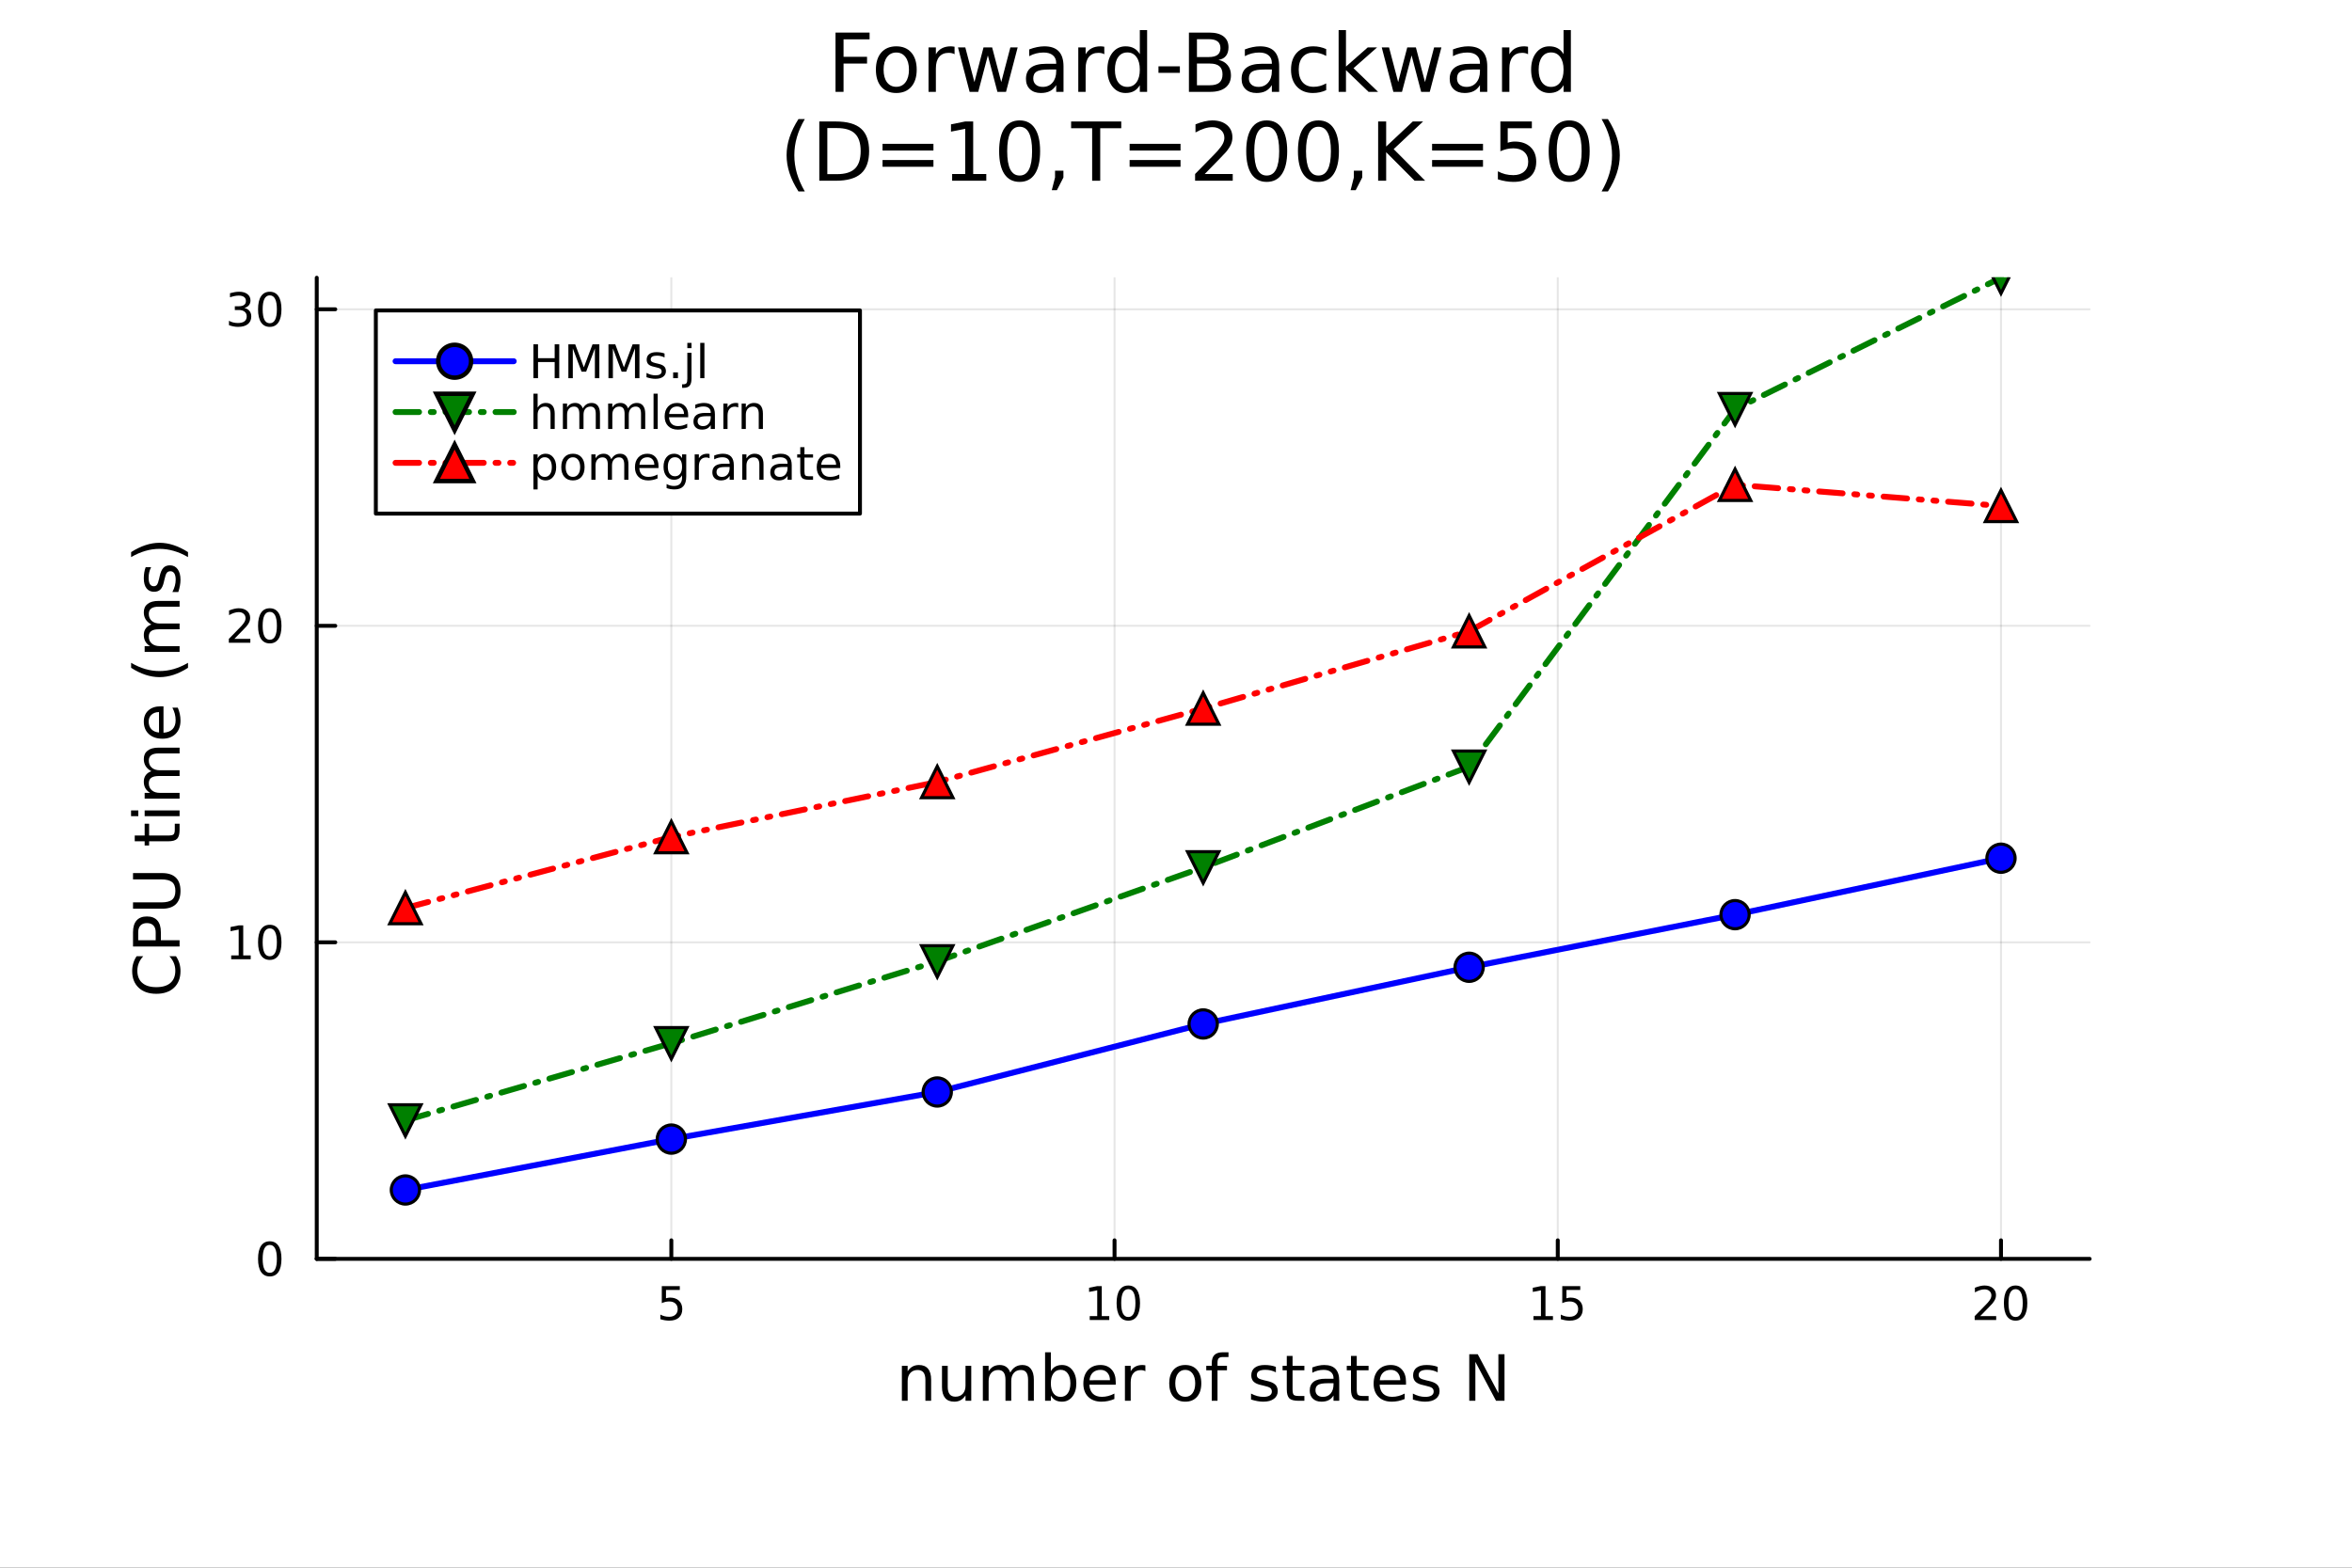 <?xml version="1.0" encoding="utf-8"?>
<svg xmlns="http://www.w3.org/2000/svg" xmlns:xlink="http://www.w3.org/1999/xlink" width="600" height="400" viewBox="0 0 2400 1600">
<rect x="0" y="0" width="2400" height="1600" fill="#333333" stroke="none"/>
<defs>
  <clipPath id="clip380">
    <rect x="0" y="0" width="2400" height="1600"/>
  </clipPath>
</defs>
<path clip-path="url(#clip380)" d="M0 1600 L2400 1600 L2400 0 L0 0  Z" fill="#ffffff" fill-rule="evenodd" fill-opacity="1"/>
<defs>
  <clipPath id="clip381">
    <rect x="480" y="0" width="1681" height="1600"/>
  </clipPath>
</defs>
<path clip-path="url(#clip380)" d="M323.213 1284.79 L2132.28 1284.79 L2132.28 283.465 L323.213 283.465  Z" fill="#ffffff" fill-rule="evenodd" fill-opacity="1"/>
<defs>
  <clipPath id="clip382">
    <rect x="323" y="283" width="1810" height="1002"/>
  </clipPath>
</defs>
<polyline clip-path="url(#clip382)" style="stroke:#000000; stroke-linecap:round; stroke-linejoin:round; stroke-width:2; stroke-opacity:0.1; fill:none" points="685.027,1284.79 685.027,283.465 "/>
<polyline clip-path="url(#clip382)" style="stroke:#000000; stroke-linecap:round; stroke-linejoin:round; stroke-width:2; stroke-opacity:0.1; fill:none" points="1137.29,1284.79 1137.29,283.465 "/>
<polyline clip-path="url(#clip382)" style="stroke:#000000; stroke-linecap:round; stroke-linejoin:round; stroke-width:2; stroke-opacity:0.1; fill:none" points="1589.56,1284.79 1589.56,283.465 "/>
<polyline clip-path="url(#clip382)" style="stroke:#000000; stroke-linecap:round; stroke-linejoin:round; stroke-width:2; stroke-opacity:0.1; fill:none" points="2041.83,1284.79 2041.83,283.465 "/>
<polyline clip-path="url(#clip380)" style="stroke:#000000; stroke-linecap:round; stroke-linejoin:round; stroke-width:4; stroke-opacity:1; fill:none" points="323.213,1284.79 2132.28,1284.79 "/>
<polyline clip-path="url(#clip380)" style="stroke:#000000; stroke-linecap:round; stroke-linejoin:round; stroke-width:4; stroke-opacity:1; fill:none" points="685.027,1284.79 685.027,1265.89 "/>
<polyline clip-path="url(#clip380)" style="stroke:#000000; stroke-linecap:round; stroke-linejoin:round; stroke-width:4; stroke-opacity:1; fill:none" points="1137.29,1284.79 1137.29,1265.89 "/>
<polyline clip-path="url(#clip380)" style="stroke:#000000; stroke-linecap:round; stroke-linejoin:round; stroke-width:4; stroke-opacity:1; fill:none" points="1589.56,1284.79 1589.56,1265.89 "/>
<polyline clip-path="url(#clip380)" style="stroke:#000000; stroke-linecap:round; stroke-linejoin:round; stroke-width:4; stroke-opacity:1; fill:none" points="2041.83,1284.79 2041.83,1265.89 "/>
<path clip-path="url(#clip380)" d="M675.305 1312.63 L693.661 1312.63 L693.661 1316.56 L679.587 1316.56 L679.587 1325.03 Q680.605 1324.69 681.624 1324.53 Q682.643 1324.34 683.661 1324.34 Q689.448 1324.34 692.828 1327.51 Q696.207 1330.68 696.207 1336.1 Q696.207 1341.68 692.735 1344.78 Q689.263 1347.86 682.943 1347.86 Q680.768 1347.86 678.499 1347.49 Q676.254 1347.12 673.846 1346.38 L673.846 1341.68 Q675.93 1342.81 678.152 1343.37 Q680.374 1343.92 682.851 1343.92 Q686.855 1343.92 689.193 1341.82 Q691.531 1339.71 691.531 1336.1 Q691.531 1332.49 689.193 1330.38 Q686.855 1328.28 682.851 1328.28 Q680.976 1328.28 679.101 1328.69 Q677.249 1329.11 675.305 1329.99 L675.305 1312.63 Z" fill="#000000" fill-rule="nonzero" fill-opacity="1" /><path clip-path="url(#clip380)" d="M1111.98 1343.25 L1119.62 1343.25 L1119.62 1316.89 L1111.31 1318.55 L1111.31 1314.29 L1119.57 1312.63 L1124.25 1312.63 L1124.25 1343.25 L1131.89 1343.25 L1131.89 1347.19 L1111.98 1347.19 L1111.98 1343.25 Z" fill="#000000" fill-rule="nonzero" fill-opacity="1" /><path clip-path="url(#clip380)" d="M1151.33 1315.71 Q1147.72 1315.71 1145.89 1319.27 Q1144.09 1322.81 1144.09 1329.94 Q1144.09 1337.05 1145.89 1340.61 Q1147.72 1344.16 1151.33 1344.16 Q1154.97 1344.16 1156.77 1340.61 Q1158.6 1337.05 1158.6 1329.94 Q1158.6 1322.81 1156.77 1319.27 Q1154.97 1315.71 1151.33 1315.71 M1151.33 1312 Q1157.14 1312 1160.2 1316.61 Q1163.28 1321.19 1163.28 1329.94 Q1163.28 1338.67 1160.2 1343.28 Q1157.14 1347.86 1151.33 1347.86 Q1145.52 1347.86 1142.44 1343.28 Q1139.39 1338.67 1139.39 1329.94 Q1139.39 1321.19 1142.44 1316.61 Q1145.52 1312 1151.33 1312 Z" fill="#000000" fill-rule="nonzero" fill-opacity="1" /><path clip-path="url(#clip380)" d="M1564.75 1343.25 L1572.39 1343.25 L1572.39 1316.89 L1564.08 1318.55 L1564.08 1314.29 L1572.34 1312.63 L1577.02 1312.63 L1577.02 1343.25 L1584.65 1343.25 L1584.65 1347.19 L1564.75 1347.19 L1564.75 1343.25 Z" fill="#000000" fill-rule="nonzero" fill-opacity="1" /><path clip-path="url(#clip380)" d="M1594.15 1312.63 L1612.5 1312.63 L1612.5 1316.56 L1598.43 1316.56 L1598.43 1325.03 Q1599.45 1324.69 1600.46 1324.53 Q1601.48 1324.34 1602.5 1324.34 Q1608.29 1324.34 1611.67 1327.51 Q1615.05 1330.68 1615.05 1336.1 Q1615.05 1341.68 1611.58 1344.78 Q1608.1 1347.86 1601.78 1347.86 Q1599.61 1347.86 1597.34 1347.49 Q1595.09 1347.12 1592.69 1346.38 L1592.69 1341.68 Q1594.77 1342.81 1596.99 1343.37 Q1599.21 1343.92 1601.69 1343.92 Q1605.7 1343.92 1608.03 1341.82 Q1610.37 1339.71 1610.37 1336.1 Q1610.37 1332.49 1608.03 1330.38 Q1605.7 1328.28 1601.69 1328.28 Q1599.82 1328.28 1597.94 1328.69 Q1596.09 1329.11 1594.15 1329.99 L1594.15 1312.63 Z" fill="#000000" fill-rule="nonzero" fill-opacity="1" /><path clip-path="url(#clip380)" d="M2020.6 1343.25 L2036.92 1343.25 L2036.92 1347.19 L2014.98 1347.19 L2014.98 1343.25 Q2017.64 1340.5 2022.22 1335.87 Q2026.83 1331.22 2028.01 1329.87 Q2030.26 1327.35 2031.14 1325.61 Q2032.04 1323.85 2032.04 1322.16 Q2032.04 1319.41 2030.09 1317.67 Q2028.17 1315.94 2025.07 1315.94 Q2022.87 1315.94 2020.42 1316.7 Q2017.99 1317.47 2015.21 1319.02 L2015.21 1314.29 Q2018.03 1313.16 2020.49 1312.58 Q2022.94 1312 2024.98 1312 Q2030.35 1312 2033.54 1314.69 Q2036.74 1317.37 2036.74 1321.86 Q2036.74 1323.99 2035.93 1325.91 Q2035.14 1327.81 2033.03 1330.41 Q2032.45 1331.08 2029.35 1334.29 Q2026.25 1337.49 2020.6 1343.25 Z" fill="#000000" fill-rule="nonzero" fill-opacity="1" /><path clip-path="url(#clip380)" d="M2056.74 1315.71 Q2053.13 1315.71 2051.3 1319.27 Q2049.49 1322.81 2049.49 1329.94 Q2049.49 1337.05 2051.3 1340.61 Q2053.13 1344.16 2056.74 1344.16 Q2060.37 1344.16 2062.18 1340.61 Q2064.01 1337.05 2064.01 1329.94 Q2064.01 1322.81 2062.18 1319.27 Q2060.37 1315.71 2056.74 1315.71 M2056.74 1312 Q2062.55 1312 2065.6 1316.61 Q2068.68 1321.19 2068.68 1329.94 Q2068.68 1338.67 2065.6 1343.28 Q2062.55 1347.86 2056.74 1347.86 Q2050.93 1347.86 2047.85 1343.28 Q2044.79 1338.67 2044.79 1329.94 Q2044.79 1321.19 2047.85 1316.61 Q2050.93 1312 2056.74 1312 Z" fill="#000000" fill-rule="nonzero" fill-opacity="1" /><path clip-path="url(#clip380)" d="M950.14 1408.14 L950.14 1429.65 L944.283 1429.65 L944.283 1408.33 Q944.283 1403.27 942.31 1400.75 Q940.336 1398.24 936.39 1398.24 Q931.647 1398.24 928.91 1401.26 Q926.173 1404.28 926.173 1409.5 L926.173 1429.65 L920.284 1429.65 L920.284 1394 L926.173 1394 L926.173 1399.54 Q928.273 1396.33 931.106 1394.74 Q933.971 1393.14 937.695 1393.14 Q943.838 1393.14 946.989 1396.96 Q950.14 1400.75 950.14 1408.14 Z" fill="#000000" fill-rule="nonzero" fill-opacity="1" /><path clip-path="url(#clip380)" d="M961.216 1415.58 L961.216 1394 L967.072 1394 L967.072 1415.36 Q967.072 1420.42 969.046 1422.97 Q971.019 1425.48 974.966 1425.48 Q979.708 1425.48 982.446 1422.46 Q985.215 1419.43 985.215 1414.21 L985.215 1394 L991.071 1394 L991.071 1429.65 L985.215 1429.65 L985.215 1424.18 Q983.082 1427.42 980.249 1429.01 Q977.448 1430.57 973.725 1430.57 Q967.582 1430.57 964.399 1426.76 Q961.216 1422.94 961.216 1415.58 M975.953 1393.14 L975.953 1393.14 Z" fill="#000000" fill-rule="nonzero" fill-opacity="1" /><path clip-path="url(#clip380)" d="M1030.89 1400.85 Q1033.08 1396.9 1036.14 1395.02 Q1039.2 1393.14 1043.33 1393.14 Q1048.9 1393.14 1051.93 1397.06 Q1054.95 1400.94 1054.95 1408.14 L1054.95 1429.65 L1049.06 1429.65 L1049.06 1408.33 Q1049.06 1403.2 1047.25 1400.72 Q1045.43 1398.24 1041.71 1398.24 Q1037.16 1398.24 1034.52 1401.26 Q1031.88 1404.28 1031.88 1409.5 L1031.88 1429.65 L1025.99 1429.65 L1025.99 1408.33 Q1025.99 1403.17 1024.17 1400.72 Q1022.36 1398.24 1018.57 1398.24 Q1014.08 1398.24 1011.44 1401.29 Q1008.8 1404.32 1008.8 1409.5 L1008.8 1429.65 L1002.91 1429.65 L1002.91 1394 L1008.8 1394 L1008.8 1399.54 Q1010.8 1396.26 1013.61 1394.7 Q1016.41 1393.14 1020.26 1393.14 Q1024.14 1393.14 1026.85 1395.12 Q1029.58 1397.09 1030.89 1400.85 Z" fill="#000000" fill-rule="nonzero" fill-opacity="1" /><path clip-path="url(#clip380)" d="M1092.22 1411.86 Q1092.22 1405.4 1089.55 1401.74 Q1086.91 1398.05 1082.26 1398.05 Q1077.61 1398.05 1074.94 1401.74 Q1072.3 1405.4 1072.3 1411.86 Q1072.3 1418.32 1074.94 1422.01 Q1077.61 1425.67 1082.26 1425.67 Q1086.91 1425.67 1089.55 1422.01 Q1092.22 1418.32 1092.22 1411.86 M1072.3 1399.41 Q1074.14 1396.23 1076.94 1394.7 Q1079.78 1393.14 1083.69 1393.14 Q1090.19 1393.14 1094.23 1398.3 Q1098.3 1403.46 1098.3 1411.86 Q1098.3 1420.26 1094.23 1425.42 Q1090.19 1430.57 1083.69 1430.57 Q1079.78 1430.57 1076.94 1429.05 Q1074.14 1427.49 1072.3 1424.3 L1072.3 1429.65 L1066.41 1429.65 L1066.41 1380.13 L1072.3 1380.13 L1072.3 1399.41 Z" fill="#000000" fill-rule="nonzero" fill-opacity="1" /><path clip-path="url(#clip380)" d="M1138.5 1410.36 L1138.5 1413.23 L1111.57 1413.23 Q1111.96 1419.28 1115.2 1422.46 Q1118.48 1425.61 1124.31 1425.61 Q1127.68 1425.61 1130.83 1424.78 Q1134.01 1423.95 1137.13 1422.3 L1137.13 1427.84 Q1133.98 1429.17 1130.67 1429.87 Q1127.36 1430.57 1123.96 1430.57 Q1115.43 1430.57 1110.43 1425.61 Q1105.46 1420.64 1105.46 1412.18 Q1105.46 1403.42 1110.17 1398.3 Q1114.92 1393.14 1122.94 1393.14 Q1130.13 1393.14 1134.3 1397.79 Q1138.5 1402.41 1138.5 1410.36 M1132.64 1408.64 Q1132.58 1403.84 1129.94 1400.97 Q1127.33 1398.11 1123 1398.11 Q1118.1 1398.11 1115.14 1400.88 Q1112.21 1403.65 1111.76 1408.68 L1132.64 1408.64 Z" fill="#000000" fill-rule="nonzero" fill-opacity="1" /><path clip-path="url(#clip380)" d="M1168.77 1399.48 Q1167.78 1398.91 1166.61 1398.65 Q1165.46 1398.36 1164.06 1398.36 Q1159.09 1398.36 1156.42 1401.61 Q1153.78 1404.83 1153.78 1410.87 L1153.78 1429.65 L1147.89 1429.65 L1147.89 1394 L1153.78 1394 L1153.78 1399.54 Q1155.62 1396.3 1158.58 1394.74 Q1161.54 1393.14 1165.78 1393.14 Q1166.38 1393.14 1167.11 1393.24 Q1167.85 1393.3 1168.74 1393.46 L1168.77 1399.48 Z" fill="#000000" fill-rule="nonzero" fill-opacity="1" /><path clip-path="url(#clip380)" d="M1209.45 1398.11 Q1204.74 1398.11 1202 1401.8 Q1199.26 1405.46 1199.26 1411.86 Q1199.26 1418.26 1201.97 1421.95 Q1204.7 1425.61 1209.45 1425.61 Q1214.13 1425.61 1216.86 1421.92 Q1219.6 1418.22 1219.6 1411.86 Q1219.6 1405.53 1216.86 1401.83 Q1214.13 1398.11 1209.45 1398.11 M1209.45 1393.14 Q1217.09 1393.14 1221.45 1398.11 Q1225.81 1403.07 1225.81 1411.86 Q1225.81 1420.61 1221.45 1425.61 Q1217.09 1430.57 1209.45 1430.57 Q1201.78 1430.57 1197.42 1425.61 Q1193.09 1420.61 1193.09 1411.86 Q1193.09 1403.07 1197.42 1398.11 Q1201.78 1393.14 1209.45 1393.14 Z" fill="#000000" fill-rule="nonzero" fill-opacity="1" /><path clip-path="url(#clip380)" d="M1253.56 1380.13 L1253.56 1385 L1247.96 1385 Q1244.81 1385 1243.57 1386.27 Q1242.36 1387.54 1242.36 1390.85 L1242.36 1394 L1252 1394 L1252 1398.55 L1242.36 1398.55 L1242.36 1429.65 L1236.47 1429.65 L1236.47 1398.55 L1230.87 1398.55 L1230.87 1394 L1236.47 1394 L1236.47 1391.52 Q1236.47 1385.57 1239.24 1382.86 Q1242.01 1380.13 1248.02 1380.13 L1253.56 1380.13 Z" fill="#000000" fill-rule="nonzero" fill-opacity="1" /><path clip-path="url(#clip380)" d="M1301.91 1395.05 L1301.91 1400.59 Q1299.43 1399.32 1296.75 1398.68 Q1294.08 1398.05 1291.21 1398.05 Q1286.85 1398.05 1284.66 1399.38 Q1282.49 1400.72 1282.49 1403.39 Q1282.49 1405.43 1284.05 1406.61 Q1285.61 1407.75 1290.32 1408.8 L1292.33 1409.25 Q1298.57 1410.59 1301.18 1413.04 Q1303.82 1415.46 1303.82 1419.82 Q1303.82 1424.78 1299.87 1427.68 Q1295.96 1430.57 1289.08 1430.57 Q1286.22 1430.57 1283.1 1430 Q1280.01 1429.46 1276.57 1428.35 L1276.57 1422.3 Q1279.82 1423.99 1282.97 1424.85 Q1286.12 1425.67 1289.21 1425.67 Q1293.35 1425.67 1295.57 1424.27 Q1297.8 1422.84 1297.8 1420.26 Q1297.8 1417.87 1296.18 1416.6 Q1294.59 1415.33 1289.15 1414.15 L1287.11 1413.67 Q1281.67 1412.53 1279.25 1410.17 Q1276.83 1407.79 1276.83 1403.65 Q1276.83 1398.62 1280.39 1395.88 Q1283.96 1393.14 1290.51 1393.14 Q1293.76 1393.14 1296.62 1393.62 Q1299.49 1394.1 1301.91 1395.05 Z" fill="#000000" fill-rule="nonzero" fill-opacity="1" /><path clip-path="url(#clip380)" d="M1318.94 1383.88 L1318.94 1394 L1331 1394 L1331 1398.55 L1318.94 1398.55 L1318.94 1417.91 Q1318.94 1422.27 1320.11 1423.51 Q1321.32 1424.75 1324.98 1424.75 L1331 1424.75 L1331 1429.65 L1324.98 1429.65 Q1318.2 1429.65 1315.63 1427.14 Q1313.05 1424.59 1313.05 1417.91 L1313.05 1398.55 L1308.75 1398.55 L1308.75 1394 L1313.05 1394 L1313.05 1383.88 L1318.94 1383.88 Z" fill="#000000" fill-rule="nonzero" fill-opacity="1" /><path clip-path="url(#clip380)" d="M1354.9 1411.73 Q1347.81 1411.73 1345.07 1413.36 Q1342.33 1414.98 1342.33 1418.89 Q1342.33 1422.01 1344.37 1423.86 Q1346.44 1425.67 1349.97 1425.67 Q1354.84 1425.67 1357.77 1422.24 Q1360.73 1418.77 1360.73 1413.04 L1360.73 1411.73 L1354.9 1411.73 M1366.58 1409.31 L1366.58 1429.65 L1360.73 1429.65 L1360.73 1424.24 Q1358.72 1427.49 1355.73 1429.05 Q1352.74 1430.57 1348.41 1430.57 Q1342.94 1430.57 1339.69 1427.52 Q1336.47 1424.43 1336.47 1419.28 Q1336.47 1413.26 1340.48 1410.2 Q1344.53 1407.15 1352.52 1407.15 L1360.73 1407.15 L1360.73 1406.58 Q1360.73 1402.53 1358.05 1400.34 Q1355.41 1398.11 1350.61 1398.11 Q1347.55 1398.11 1344.65 1398.84 Q1341.76 1399.57 1339.08 1401.04 L1339.08 1395.63 Q1342.3 1394.39 1345.32 1393.78 Q1348.35 1393.14 1351.21 1393.14 Q1358.95 1393.14 1362.76 1397.15 Q1366.58 1401.16 1366.58 1409.31 Z" fill="#000000" fill-rule="nonzero" fill-opacity="1" /><path clip-path="url(#clip380)" d="M1384.44 1383.88 L1384.44 1394 L1396.5 1394 L1396.5 1398.55 L1384.44 1398.55 L1384.44 1417.91 Q1384.44 1422.27 1385.62 1423.51 Q1386.83 1424.75 1390.49 1424.75 L1396.5 1424.75 L1396.5 1429.65 L1390.49 1429.65 Q1383.71 1429.65 1381.13 1427.14 Q1378.55 1424.59 1378.55 1417.91 L1378.55 1398.55 L1374.25 1398.55 L1374.25 1394 L1378.55 1394 L1378.55 1383.88 L1384.44 1383.88 Z" fill="#000000" fill-rule="nonzero" fill-opacity="1" /><path clip-path="url(#clip380)" d="M1434.7 1410.36 L1434.7 1413.23 L1407.77 1413.23 Q1408.15 1419.28 1411.4 1422.46 Q1414.68 1425.61 1420.5 1425.61 Q1423.88 1425.61 1427.03 1424.78 Q1430.21 1423.95 1433.33 1422.3 L1433.33 1427.84 Q1430.18 1429.17 1426.87 1429.87 Q1423.56 1430.57 1420.15 1430.57 Q1411.62 1430.57 1406.62 1425.61 Q1401.66 1420.64 1401.66 1412.18 Q1401.66 1403.42 1406.37 1398.3 Q1411.11 1393.14 1419.13 1393.14 Q1426.33 1393.14 1430.5 1397.79 Q1434.7 1402.41 1434.7 1410.36 M1428.84 1408.64 Q1428.78 1403.84 1426.14 1400.97 Q1423.53 1398.11 1419.2 1398.11 Q1414.3 1398.11 1411.34 1400.88 Q1408.41 1403.65 1407.96 1408.68 L1428.84 1408.64 Z" fill="#000000" fill-rule="nonzero" fill-opacity="1" /><path clip-path="url(#clip380)" d="M1467.03 1395.05 L1467.03 1400.59 Q1464.55 1399.32 1461.88 1398.68 Q1459.21 1398.05 1456.34 1398.05 Q1451.98 1398.05 1449.78 1399.38 Q1447.62 1400.72 1447.62 1403.39 Q1447.62 1405.43 1449.18 1406.61 Q1450.74 1407.75 1455.45 1408.8 L1457.45 1409.25 Q1463.69 1410.59 1466.3 1413.04 Q1468.94 1415.46 1468.94 1419.82 Q1468.94 1424.78 1465 1427.68 Q1461.08 1430.57 1454.21 1430.57 Q1451.34 1430.57 1448.22 1430 Q1445.14 1429.46 1441.7 1428.35 L1441.7 1422.3 Q1444.95 1423.99 1448.1 1424.85 Q1451.25 1425.67 1454.34 1425.67 Q1458.47 1425.67 1460.7 1424.27 Q1462.93 1422.84 1462.93 1420.26 Q1462.93 1417.87 1461.31 1416.6 Q1459.71 1415.33 1454.27 1414.15 L1452.23 1413.67 Q1446.79 1412.53 1444.37 1410.17 Q1441.95 1407.79 1441.95 1403.65 Q1441.95 1398.62 1445.52 1395.88 Q1449.08 1393.14 1455.64 1393.14 Q1458.89 1393.14 1461.75 1393.62 Q1464.62 1394.1 1467.03 1395.05 Z" fill="#000000" fill-rule="nonzero" fill-opacity="1" /><path clip-path="url(#clip380)" d="M1499.25 1382.13 L1507.9 1382.13 L1528.97 1421.89 L1528.97 1382.13 L1535.21 1382.13 L1535.21 1429.65 L1526.55 1429.65 L1505.48 1389.9 L1505.48 1429.65 L1499.25 1429.65 L1499.25 1382.13 Z" fill="#000000" fill-rule="nonzero" fill-opacity="1" /><polyline clip-path="url(#clip382)" style="stroke:#000000; stroke-linecap:round; stroke-linejoin:round; stroke-width:2; stroke-opacity:0.1; fill:none" points="323.213,1284.79 2132.28,1284.79 "/>
<polyline clip-path="url(#clip382)" style="stroke:#000000; stroke-linecap:round; stroke-linejoin:round; stroke-width:2; stroke-opacity:0.1; fill:none" points="323.213,961.745 2132.28,961.745 "/>
<polyline clip-path="url(#clip382)" style="stroke:#000000; stroke-linecap:round; stroke-linejoin:round; stroke-width:2; stroke-opacity:0.1; fill:none" points="323.213,638.703 2132.28,638.703 "/>
<polyline clip-path="url(#clip382)" style="stroke:#000000; stroke-linecap:round; stroke-linejoin:round; stroke-width:2; stroke-opacity:0.1; fill:none" points="323.213,315.661 2132.28,315.661 "/>
<polyline clip-path="url(#clip380)" style="stroke:#000000; stroke-linecap:round; stroke-linejoin:round; stroke-width:4; stroke-opacity:1; fill:none" points="323.213,1284.79 323.213,283.465 "/>
<polyline clip-path="url(#clip380)" style="stroke:#000000; stroke-linecap:round; stroke-linejoin:round; stroke-width:4; stroke-opacity:1; fill:none" points="323.213,1284.79 342.11,1284.79 "/>
<polyline clip-path="url(#clip380)" style="stroke:#000000; stroke-linecap:round; stroke-linejoin:round; stroke-width:4; stroke-opacity:1; fill:none" points="323.213,961.745 342.11,961.745 "/>
<polyline clip-path="url(#clip380)" style="stroke:#000000; stroke-linecap:round; stroke-linejoin:round; stroke-width:4; stroke-opacity:1; fill:none" points="323.213,638.703 342.11,638.703 "/>
<polyline clip-path="url(#clip380)" style="stroke:#000000; stroke-linecap:round; stroke-linejoin:round; stroke-width:4; stroke-opacity:1; fill:none" points="323.213,315.661 342.11,315.661 "/>
<path clip-path="url(#clip380)" d="M275.268 1270.59 Q271.657 1270.59 269.828 1274.15 Q268.023 1277.69 268.023 1284.82 Q268.023 1291.93 269.828 1295.49 Q271.657 1299.04 275.268 1299.04 Q278.902 1299.04 280.708 1295.49 Q282.537 1291.93 282.537 1284.82 Q282.537 1277.69 280.708 1274.15 Q278.902 1270.59 275.268 1270.59 M275.268 1266.88 Q281.078 1266.88 284.134 1271.49 Q287.213 1276.07 287.213 1284.82 Q287.213 1293.55 284.134 1298.16 Q281.078 1302.74 275.268 1302.74 Q269.458 1302.74 266.379 1298.16 Q263.324 1293.55 263.324 1284.82 Q263.324 1276.07 266.379 1271.49 Q269.458 1266.88 275.268 1266.88 Z" fill="#000000" fill-rule="nonzero" fill-opacity="1" /><path clip-path="url(#clip380)" d="M235.917 975.09 L243.555 975.09 L243.555 948.724 L235.245 950.391 L235.245 946.132 L243.509 944.465 L248.185 944.465 L248.185 975.09 L255.824 975.09 L255.824 979.025 L235.917 979.025 L235.917 975.09 Z" fill="#000000" fill-rule="nonzero" fill-opacity="1" /><path clip-path="url(#clip380)" d="M275.268 947.544 Q271.657 947.544 269.828 951.109 Q268.023 954.65 268.023 961.78 Q268.023 968.886 269.828 972.451 Q271.657 975.993 275.268 975.993 Q278.902 975.993 280.708 972.451 Q282.537 968.886 282.537 961.78 Q282.537 954.65 280.708 951.109 Q278.902 947.544 275.268 947.544 M275.268 943.84 Q281.078 943.84 284.134 948.447 Q287.213 953.03 287.213 961.78 Q287.213 970.507 284.134 975.113 Q281.078 979.697 275.268 979.697 Q269.458 979.697 266.379 975.113 Q263.324 970.507 263.324 961.78 Q263.324 953.03 266.379 948.447 Q269.458 943.84 275.268 943.84 Z" fill="#000000" fill-rule="nonzero" fill-opacity="1" /><path clip-path="url(#clip380)" d="M239.134 652.048 L255.454 652.048 L255.454 655.983 L233.509 655.983 L233.509 652.048 Q236.171 649.293 240.755 644.664 Q245.361 640.011 246.542 638.668 Q248.787 636.145 249.667 634.409 Q250.569 632.65 250.569 630.96 Q250.569 628.205 248.625 626.469 Q246.704 624.733 243.602 624.733 Q241.403 624.733 238.949 625.497 Q236.518 626.261 233.741 627.812 L233.741 623.09 Q236.565 621.955 239.018 621.377 Q241.472 620.798 243.509 620.798 Q248.879 620.798 252.074 623.483 Q255.268 626.168 255.268 630.659 Q255.268 632.789 254.458 634.71 Q253.671 636.608 251.565 639.201 Q250.986 639.872 247.884 643.09 Q244.782 646.284 239.134 652.048 Z" fill="#000000" fill-rule="nonzero" fill-opacity="1" /><path clip-path="url(#clip380)" d="M275.268 624.502 Q271.657 624.502 269.828 628.067 Q268.023 631.608 268.023 638.738 Q268.023 645.844 269.828 649.409 Q271.657 652.951 275.268 652.951 Q278.902 652.951 280.708 649.409 Q282.537 645.844 282.537 638.738 Q282.537 631.608 280.708 628.067 Q278.902 624.502 275.268 624.502 M275.268 620.798 Q281.078 620.798 284.134 625.405 Q287.213 629.988 287.213 638.738 Q287.213 647.465 284.134 652.071 Q281.078 656.654 275.268 656.654 Q269.458 656.654 266.379 652.071 Q263.324 647.465 263.324 638.738 Q263.324 629.988 266.379 625.405 Q269.458 620.798 275.268 620.798 Z" fill="#000000" fill-rule="nonzero" fill-opacity="1" /><path clip-path="url(#clip380)" d="M249.273 314.307 Q252.629 315.024 254.504 317.293 Q256.403 319.561 256.403 322.895 Q256.403 328.01 252.884 330.811 Q249.366 333.612 242.884 333.612 Q240.708 333.612 238.393 333.172 Q236.102 332.756 233.648 331.899 L233.648 327.385 Q235.593 328.52 237.907 329.098 Q240.222 329.677 242.745 329.677 Q247.143 329.677 249.435 327.941 Q251.75 326.205 251.75 322.895 Q251.75 319.839 249.597 318.126 Q247.467 316.39 243.648 316.39 L239.62 316.39 L239.62 312.548 L243.833 312.548 Q247.282 312.548 249.111 311.182 Q250.94 309.793 250.94 307.2 Q250.94 304.538 249.042 303.126 Q247.167 301.691 243.648 301.691 Q241.727 301.691 239.528 302.108 Q237.329 302.524 234.69 303.404 L234.69 299.237 Q237.352 298.497 239.667 298.126 Q242.005 297.756 244.065 297.756 Q249.389 297.756 252.491 300.186 Q255.592 302.594 255.592 306.714 Q255.592 309.585 253.949 311.575 Q252.305 313.543 249.273 314.307 Z" fill="#000000" fill-rule="nonzero" fill-opacity="1" /><path clip-path="url(#clip380)" d="M275.268 301.46 Q271.657 301.46 269.828 305.024 Q268.023 308.566 268.023 315.696 Q268.023 322.802 269.828 326.367 Q271.657 329.909 275.268 329.909 Q278.902 329.909 280.708 326.367 Q282.537 322.802 282.537 315.696 Q282.537 308.566 280.708 305.024 Q278.902 301.46 275.268 301.46 M275.268 297.756 Q281.078 297.756 284.134 302.362 Q287.213 306.946 287.213 315.696 Q287.213 324.422 284.134 329.029 Q281.078 333.612 275.268 333.612 Q269.458 333.612 266.379 329.029 Q263.324 324.422 263.324 315.696 Q263.324 306.946 266.379 302.362 Q269.458 297.756 275.268 297.756 Z" fill="#000000" fill-rule="nonzero" fill-opacity="1" /><path clip-path="url(#clip380)" d="M139.393 975.957 L146.173 975.957 Q143.149 979.203 141.653 982.895 Q140.157 986.555 140.157 990.693 Q140.157 998.841 145.154 1003.17 Q150.12 1007.5 159.541 1007.5 Q168.93 1007.5 173.927 1003.17 Q178.893 998.841 178.893 990.693 Q178.893 986.555 177.397 982.895 Q175.901 979.203 172.877 975.957 L179.593 975.957 Q181.885 979.33 183.03 983.118 Q184.176 986.874 184.176 991.075 Q184.176 1001.86 177.588 1008.07 Q170.967 1014.28 159.541 1014.28 Q148.083 1014.28 141.494 1008.07 Q134.874 1001.86 134.874 991.075 Q134.874 986.81 136.02 983.054 Q137.134 979.267 139.393 975.957 Z" fill="#000000" fill-rule="nonzero" fill-opacity="1" /><path clip-path="url(#clip380)" d="M141.017 959.597 L158.873 959.597 L158.873 951.512 Q158.873 947.024 156.549 944.574 Q154.226 942.123 149.929 942.123 Q145.664 942.123 143.34 944.574 Q141.017 947.024 141.017 951.512 L141.017 959.597 M135.733 966.026 L135.733 951.512 Q135.733 943.523 139.362 939.449 Q142.958 935.343 149.929 935.343 Q156.963 935.343 160.559 939.449 Q164.156 943.523 164.156 951.512 L164.156 959.597 L183.253 959.597 L183.253 966.026 L135.733 966.026 Z" fill="#000000" fill-rule="nonzero" fill-opacity="1" /><path clip-path="url(#clip380)" d="M135.733 927.45 L135.733 920.989 L164.602 920.989 Q172.241 920.989 175.614 918.22 Q178.956 915.451 178.956 909.244 Q178.956 903.069 175.614 900.3 Q172.241 897.531 164.602 897.531 L135.733 897.531 L135.733 891.07 L165.397 891.07 Q174.691 891.07 179.434 895.685 Q184.176 900.268 184.176 909.244 Q184.176 918.251 179.434 922.867 Q174.691 927.45 165.397 927.45 L135.733 927.45 Z" fill="#000000" fill-rule="nonzero" fill-opacity="1" /><path clip-path="url(#clip380)" d="M137.484 852.748 L147.605 852.748 L147.605 840.685 L152.157 840.685 L152.157 852.748 L171.508 852.748 Q175.869 852.748 177.11 851.571 Q178.352 850.361 178.352 846.701 L178.352 840.685 L183.253 840.685 L183.253 846.701 Q183.253 853.48 180.739 856.058 Q178.192 858.637 171.508 858.637 L152.157 858.637 L152.157 862.933 L147.605 862.933 L147.605 858.637 L137.484 858.637 L137.484 852.748 Z" fill="#000000" fill-rule="nonzero" fill-opacity="1" /><path clip-path="url(#clip380)" d="M147.605 832.983 L147.605 827.126 L183.253 827.126 L183.253 832.983 L147.605 832.983 M133.728 832.983 L133.728 827.126 L141.144 827.126 L141.144 832.983 L133.728 832.983 Z" fill="#000000" fill-rule="nonzero" fill-opacity="1" /><path clip-path="url(#clip380)" d="M154.448 787.118 Q150.502 784.922 148.624 781.866 Q146.746 778.811 146.746 774.673 Q146.746 769.103 150.661 766.079 Q154.544 763.055 161.737 763.055 L183.253 763.055 L183.253 768.944 L161.928 768.944 Q156.804 768.944 154.321 770.758 Q151.838 772.572 151.838 776.296 Q151.838 780.848 154.862 783.489 Q157.886 786.131 163.106 786.131 L183.253 786.131 L183.253 792.019 L161.928 792.019 Q156.772 792.019 154.321 793.834 Q151.838 795.648 151.838 799.436 Q151.838 803.923 154.894 806.565 Q157.918 809.207 163.106 809.207 L183.253 809.207 L183.253 815.095 L147.605 815.095 L147.605 809.207 L153.143 809.207 Q149.865 807.202 148.305 804.401 Q146.746 801.6 146.746 797.749 Q146.746 793.866 148.719 791.16 Q150.693 788.423 154.448 787.118 Z" fill="#000000" fill-rule="nonzero" fill-opacity="1" /><path clip-path="url(#clip380)" d="M163.965 720.883 L166.83 720.883 L166.83 747.81 Q172.877 747.428 176.06 744.181 Q179.211 740.903 179.211 735.078 Q179.211 731.704 178.383 728.553 Q177.556 725.371 175.901 722.251 L181.439 722.251 Q182.776 725.402 183.476 728.713 Q184.176 732.023 184.176 735.428 Q184.176 743.958 179.211 748.955 Q174.246 753.921 165.779 753.921 Q157.026 753.921 151.902 749.21 Q146.746 744.468 146.746 736.447 Q146.746 729.254 151.393 725.084 Q156.008 720.883 163.965 720.883 M162.246 726.739 Q157.44 726.803 154.576 729.445 Q151.711 732.055 151.711 736.383 Q151.711 741.285 154.48 744.245 Q157.249 747.173 162.278 747.619 L162.246 726.739 Z" fill="#000000" fill-rule="nonzero" fill-opacity="1" /><path clip-path="url(#clip380)" d="M133.792 676.482 Q141.112 680.747 148.274 682.816 Q155.435 684.885 162.787 684.885 Q170.14 684.885 177.365 682.816 Q184.558 680.715 191.847 676.482 L191.847 681.574 Q184.367 686.349 177.142 688.736 Q169.917 691.091 162.787 691.091 Q155.69 691.091 148.496 688.736 Q141.303 686.381 133.792 681.574 L133.792 676.482 Z" fill="#000000" fill-rule="nonzero" fill-opacity="1" /><path clip-path="url(#clip380)" d="M154.448 637.365 Q150.502 635.168 148.624 632.113 Q146.746 629.057 146.746 624.92 Q146.746 619.35 150.661 616.326 Q154.544 613.302 161.737 613.302 L183.253 613.302 L183.253 619.191 L161.928 619.191 Q156.804 619.191 154.321 621.005 Q151.838 622.819 151.838 626.543 Q151.838 631.094 154.862 633.736 Q157.886 636.378 163.106 636.378 L183.253 636.378 L183.253 642.266 L161.928 642.266 Q156.772 642.266 154.321 644.08 Q151.838 645.895 151.838 649.682 Q151.838 654.17 154.894 656.812 Q157.918 659.454 163.106 659.454 L183.253 659.454 L183.253 665.342 L147.605 665.342 L147.605 659.454 L153.143 659.454 Q149.865 657.448 148.305 654.648 Q146.746 651.847 146.746 647.995 Q146.746 644.112 148.719 641.407 Q150.693 638.67 154.448 637.365 Z" fill="#000000" fill-rule="nonzero" fill-opacity="1" /><path clip-path="url(#clip380)" d="M148.656 578.896 L154.194 578.896 Q152.921 581.378 152.284 584.052 Q151.647 586.725 151.647 589.59 Q151.647 593.95 152.984 596.147 Q154.321 598.311 156.995 598.311 Q159.032 598.311 160.209 596.751 Q161.355 595.192 162.405 590.481 L162.851 588.476 Q164.188 582.238 166.639 579.628 Q169.058 576.986 173.418 576.986 Q178.383 576.986 181.28 580.933 Q184.176 584.848 184.176 591.723 Q184.176 594.587 183.603 597.706 Q183.062 600.794 181.948 604.231 L175.901 604.231 Q177.588 600.985 178.447 597.834 Q179.275 594.683 179.275 591.595 Q179.275 587.457 177.874 585.229 Q176.442 583.001 173.864 583.001 Q171.477 583.001 170.203 584.625 Q168.93 586.216 167.753 591.659 L167.275 593.696 Q166.129 599.139 163.774 601.558 Q161.387 603.976 157.249 603.976 Q152.22 603.976 149.483 600.412 Q146.746 596.847 146.746 590.29 Q146.746 587.044 147.223 584.179 Q147.701 581.315 148.656 578.896 Z" fill="#000000" fill-rule="nonzero" fill-opacity="1" /><path clip-path="url(#clip380)" d="M133.792 568.583 L133.792 563.491 Q141.303 558.716 148.496 556.361 Q155.69 553.974 162.787 553.974 Q169.917 553.974 177.142 556.361 Q184.367 558.716 191.847 563.491 L191.847 568.583 Q184.558 564.35 177.365 562.281 Q170.14 560.18 162.787 560.18 Q155.435 560.18 148.274 562.281 Q141.112 564.35 133.792 568.583 Z" fill="#000000" fill-rule="nonzero" fill-opacity="1" /><path clip-path="url(#clip380)" d="M852.574 33.264 L887.33 33.264 L887.33 40.151 L860.756 40.151 L860.756 57.974 L884.738 57.974 L884.738 64.861 L860.756 64.861 L860.756 93.744 L852.574 93.744 L852.574 33.264 Z" fill="#000000" fill-rule="nonzero" fill-opacity="1" /><path clip-path="url(#clip380)" d="M914.593 53.599 Q908.598 53.599 905.114 58.299 Q901.63 62.957 901.63 71.099 Q901.63 79.242 905.073 83.941 Q908.557 88.599 914.593 88.599 Q920.548 88.599 924.031 83.9 Q927.515 79.201 927.515 71.099 Q927.515 63.038 924.031 58.339 Q920.548 53.599 914.593 53.599 M914.593 47.28 Q924.315 47.28 929.865 53.599 Q935.415 59.919 935.415 71.099 Q935.415 82.239 929.865 88.599 Q924.315 94.919 914.593 94.919 Q904.83 94.919 899.28 88.599 Q893.771 82.239 893.771 71.099 Q893.771 59.919 899.28 53.599 Q904.83 47.28 914.593 47.28 Z" fill="#000000" fill-rule="nonzero" fill-opacity="1" /><path clip-path="url(#clip380)" d="M974.06 55.341 Q972.804 54.612 971.306 54.288 Q969.847 53.924 968.065 53.924 Q961.745 53.924 958.343 58.056 Q954.98 62.147 954.98 69.844 L954.98 93.744 L947.486 93.744 L947.486 48.374 L954.98 48.374 L954.98 55.422 Q957.33 51.291 961.097 49.306 Q964.865 47.28 970.252 47.28 Q971.022 47.28 971.954 47.402 Q972.885 47.483 974.02 47.685 L974.06 55.341 Z" fill="#000000" fill-rule="nonzero" fill-opacity="1" /><path clip-path="url(#clip380)" d="M977.544 48.374 L984.998 48.374 L994.315 83.779 L1003.59 48.374 L1012.38 48.374 L1021.7 83.779 L1030.98 48.374 L1038.43 48.374 L1026.56 93.744 L1017.77 93.744 L1008.01 56.557 L998.204 93.744 L989.413 93.744 L977.544 48.374 Z" fill="#000000" fill-rule="nonzero" fill-opacity="1" /><path clip-path="url(#clip380)" d="M1070.35 70.937 Q1061.32 70.937 1057.83 73.003 Q1054.35 75.069 1054.35 80.052 Q1054.35 84.022 1056.94 86.371 Q1059.57 88.68 1064.07 88.68 Q1070.27 88.68 1074 84.305 Q1077.76 79.89 1077.76 72.598 L1077.76 70.937 L1070.35 70.937 M1085.22 67.859 L1085.22 93.744 L1077.76 93.744 L1077.76 86.858 Q1075.21 90.989 1071.4 92.974 Q1067.6 94.919 1062.09 94.919 Q1055.12 94.919 1050.99 91.03 Q1046.9 87.1 1046.9 80.538 Q1046.9 72.882 1052 68.993 Q1057.14 65.104 1067.31 65.104 L1077.76 65.104 L1077.76 64.375 Q1077.76 59.23 1074.36 56.435 Q1071 53.599 1064.88 53.599 Q1060.99 53.599 1057.31 54.531 Q1053.62 55.463 1050.22 57.326 L1050.22 50.44 Q1054.31 48.86 1058.16 48.09 Q1062.01 47.28 1065.65 47.28 Q1075.49 47.28 1080.36 52.384 Q1085.22 57.488 1085.22 67.859 Z" fill="#000000" fill-rule="nonzero" fill-opacity="1" /><path clip-path="url(#clip380)" d="M1126.86 55.341 Q1125.6 54.612 1124.11 54.288 Q1122.65 53.924 1120.86 53.924 Q1114.55 53.924 1111.14 58.056 Q1107.78 62.147 1107.78 69.844 L1107.78 93.744 L1100.29 93.744 L1100.29 48.374 L1107.78 48.374 L1107.78 55.422 Q1110.13 51.291 1113.9 49.306 Q1117.66 47.28 1123.05 47.28 Q1123.82 47.28 1124.75 47.402 Q1125.69 47.483 1126.82 47.685 L1126.86 55.341 Z" fill="#000000" fill-rule="nonzero" fill-opacity="1" /><path clip-path="url(#clip380)" d="M1163.08 55.26 L1163.08 30.712 L1170.53 30.712 L1170.53 93.744 L1163.08 93.744 L1163.08 86.939 Q1160.73 90.989 1157.12 92.974 Q1153.56 94.919 1148.53 94.919 Q1140.31 94.919 1135.12 88.356 Q1129.98 81.794 1129.98 71.099 Q1129.98 60.405 1135.12 53.843 Q1140.31 47.28 1148.53 47.28 Q1153.56 47.28 1157.12 49.265 Q1160.73 51.209 1163.08 55.26 M1137.68 71.099 Q1137.68 79.323 1141.04 84.022 Q1144.44 88.68 1150.36 88.68 Q1156.27 88.68 1159.67 84.022 Q1163.08 79.323 1163.08 71.099 Q1163.08 62.876 1159.67 58.218 Q1156.27 53.519 1150.36 53.519 Q1144.44 53.519 1141.04 58.218 Q1137.68 62.876 1137.68 71.099 Z" fill="#000000" fill-rule="nonzero" fill-opacity="1" /><path clip-path="url(#clip380)" d="M1182.11 67.697 L1203.95 67.697 L1203.95 74.34 L1182.11 74.34 L1182.11 67.697 Z" fill="#000000" fill-rule="nonzero" fill-opacity="1" /><path clip-path="url(#clip380)" d="M1221.37 64.861 L1221.37 87.019 L1234.49 87.019 Q1241.1 87.019 1244.26 84.305 Q1247.46 81.551 1247.46 75.92 Q1247.46 70.249 1244.26 67.575 Q1241.1 64.861 1234.49 64.861 L1221.37 64.861 M1221.37 39.989 L1221.37 58.218 L1233.48 58.218 Q1239.48 58.218 1242.39 55.99 Q1245.35 53.721 1245.35 49.103 Q1245.35 44.526 1242.39 42.257 Q1239.48 39.989 1233.48 39.989 L1221.37 39.989 M1213.19 33.264 L1234.09 33.264 Q1243.45 33.264 1248.51 37.153 Q1253.57 41.042 1253.57 48.212 Q1253.57 53.762 1250.98 57.043 Q1248.39 60.324 1243.36 61.134 Q1249.4 62.431 1252.72 66.562 Q1256.08 70.654 1256.08 76.811 Q1256.08 84.913 1250.57 89.329 Q1245.07 93.744 1234.9 93.744 L1213.19 93.744 L1213.19 33.264 Z" fill="#000000" fill-rule="nonzero" fill-opacity="1" /><path clip-path="url(#clip380)" d="M1290.4 70.937 Q1281.36 70.937 1277.88 73.003 Q1274.39 75.069 1274.39 80.052 Q1274.39 84.022 1276.99 86.371 Q1279.62 88.68 1284.12 88.68 Q1290.31 88.68 1294.04 84.305 Q1297.81 79.89 1297.81 72.598 L1297.81 70.937 L1290.4 70.937 M1305.26 67.859 L1305.26 93.744 L1297.81 93.744 L1297.81 86.858 Q1295.26 90.989 1291.45 92.974 Q1287.64 94.919 1282.13 94.919 Q1275.16 94.919 1271.03 91.03 Q1266.94 87.1 1266.94 80.538 Q1266.94 72.882 1272.04 68.993 Q1277.19 65.104 1287.36 65.104 L1297.81 65.104 L1297.81 64.375 Q1297.81 59.23 1294.41 56.435 Q1291.04 53.599 1284.93 53.599 Q1281.04 53.599 1277.35 54.531 Q1273.67 55.463 1270.26 57.326 L1270.26 50.44 Q1274.35 48.86 1278.2 48.09 Q1282.05 47.28 1285.7 47.28 Q1295.54 47.28 1300.4 52.384 Q1305.26 57.488 1305.26 67.859 Z" fill="#000000" fill-rule="nonzero" fill-opacity="1" /><path clip-path="url(#clip380)" d="M1353.27 50.116 L1353.27 57.083 Q1350.11 55.341 1346.91 54.491 Q1343.75 53.599 1340.5 53.599 Q1333.25 53.599 1329.24 58.218 Q1325.23 62.795 1325.23 71.099 Q1325.23 79.404 1329.24 84.022 Q1333.25 88.599 1340.5 88.599 Q1343.75 88.599 1346.91 87.749 Q1350.11 86.858 1353.27 85.116 L1353.27 92.002 Q1350.15 93.46 1346.78 94.19 Q1343.46 94.919 1339.69 94.919 Q1329.45 94.919 1323.41 88.478 Q1317.37 82.037 1317.37 71.099 Q1317.37 60 1323.45 53.64 Q1329.57 47.28 1340.18 47.28 Q1343.62 47.28 1346.91 48.009 Q1350.19 48.698 1353.27 50.116 Z" fill="#000000" fill-rule="nonzero" fill-opacity="1" /><path clip-path="url(#clip380)" d="M1365.94 30.712 L1373.44 30.712 L1373.44 67.94 L1395.68 48.374 L1405.2 48.374 L1381.14 69.601 L1406.21 93.744 L1396.49 93.744 L1373.44 71.586 L1373.44 93.744 L1365.94 93.744 L1365.94 30.712 Z" fill="#000000" fill-rule="nonzero" fill-opacity="1" /><path clip-path="url(#clip380)" d="M1409.94 48.374 L1417.39 48.374 L1426.71 83.779 L1435.98 48.374 L1444.78 48.374 L1454.09 83.779 L1463.37 48.374 L1470.82 48.374 L1458.95 93.744 L1450.16 93.744 L1440.4 56.557 L1430.6 93.744 L1421.81 93.744 L1409.94 48.374 Z" fill="#000000" fill-rule="nonzero" fill-opacity="1" /><path clip-path="url(#clip380)" d="M1502.74 70.937 Q1493.71 70.937 1490.23 73.003 Q1486.74 75.069 1486.74 80.052 Q1486.74 84.022 1489.34 86.371 Q1491.97 88.68 1496.46 88.68 Q1502.66 88.68 1506.39 84.305 Q1510.16 79.89 1510.16 72.598 L1510.16 70.937 L1502.74 70.937 M1517.61 67.859 L1517.61 93.744 L1510.16 93.744 L1510.16 86.858 Q1507.6 90.989 1503.8 92.974 Q1499.99 94.919 1494.48 94.919 Q1487.51 94.919 1483.38 91.03 Q1479.29 87.1 1479.29 80.538 Q1479.29 72.882 1484.39 68.993 Q1489.54 65.104 1499.71 65.104 L1510.16 65.104 L1510.16 64.375 Q1510.16 59.23 1506.75 56.435 Q1503.39 53.599 1497.27 53.599 Q1493.39 53.599 1489.7 54.531 Q1486.01 55.463 1482.61 57.326 L1482.61 50.44 Q1486.7 48.86 1490.55 48.09 Q1494.4 47.28 1498.04 47.28 Q1507.89 47.28 1512.75 52.384 Q1517.61 57.488 1517.61 67.859 Z" fill="#000000" fill-rule="nonzero" fill-opacity="1" /><path clip-path="url(#clip380)" d="M1559.25 55.341 Q1558 54.612 1556.5 54.288 Q1555.04 53.924 1553.26 53.924 Q1546.94 53.924 1543.54 58.056 Q1540.17 62.147 1540.17 69.844 L1540.17 93.744 L1532.68 93.744 L1532.68 48.374 L1540.17 48.374 L1540.17 55.422 Q1542.52 51.291 1546.29 49.306 Q1550.06 47.28 1555.45 47.28 Q1556.22 47.28 1557.15 47.402 Q1558.08 47.483 1559.21 47.685 L1559.25 55.341 Z" fill="#000000" fill-rule="nonzero" fill-opacity="1" /><path clip-path="url(#clip380)" d="M1595.47 55.26 L1595.47 30.712 L1602.92 30.712 L1602.92 93.744 L1595.47 93.744 L1595.47 86.939 Q1593.12 90.989 1589.51 92.974 Q1585.95 94.919 1580.93 94.919 Q1572.7 94.919 1567.52 88.356 Q1562.37 81.794 1562.37 71.099 Q1562.37 60.405 1567.52 53.843 Q1572.7 47.28 1580.93 47.28 Q1585.95 47.28 1589.51 49.265 Q1593.12 51.209 1595.47 55.26 M1570.07 71.099 Q1570.07 79.323 1573.43 84.022 Q1576.83 88.68 1582.75 88.68 Q1588.66 88.68 1592.07 84.022 Q1595.47 79.323 1595.47 71.099 Q1595.47 62.876 1592.07 58.218 Q1588.66 53.519 1582.75 53.519 Q1576.83 53.519 1573.43 58.218 Q1570.07 62.876 1570.07 71.099 Z" fill="#000000" fill-rule="nonzero" fill-opacity="1" /><path clip-path="url(#clip380)" d="M821.24 121.513 Q815.812 130.83 813.178 139.945 Q810.545 149.059 810.545 158.417 Q810.545 167.774 813.178 176.97 Q815.852 186.125 821.24 195.401 L814.758 195.401 Q808.682 185.882 805.644 176.686 Q802.646 167.491 802.646 158.417 Q802.646 149.383 805.644 140.228 Q808.641 131.073 814.758 121.513 L821.24 121.513 Z" fill="#000000" fill-rule="nonzero" fill-opacity="1" /><path clip-path="url(#clip380)" d="M844.208 130.709 L844.208 177.739 L854.093 177.739 Q866.61 177.739 872.403 172.068 Q878.236 166.397 878.236 154.163 Q878.236 142.011 872.403 136.38 Q866.61 130.709 854.093 130.709 L844.208 130.709 M836.026 123.984 L852.837 123.984 Q870.418 123.984 878.641 131.316 Q886.864 138.608 886.864 154.163 Q886.864 169.8 878.601 177.132 Q870.337 184.464 852.837 184.464 L836.026 184.464 L836.026 123.984 Z" fill="#000000" fill-rule="nonzero" fill-opacity="1" /><path clip-path="url(#clip380)" d="M900.556 146.791 L952.489 146.791 L952.489 153.596 L900.556 153.596 L900.556 146.791 M900.556 163.318 L952.489 163.318 L952.489 170.205 L900.556 170.205 L900.556 163.318 Z" fill="#000000" fill-rule="nonzero" fill-opacity="1" /><path clip-path="url(#clip380)" d="M971.569 177.577 L984.937 177.577 L984.937 131.438 L970.394 134.354 L970.394 126.901 L984.856 123.984 L993.039 123.984 L993.039 177.577 L1006.41 177.577 L1006.41 184.464 L971.569 184.464 L971.569 177.577 Z" fill="#000000" fill-rule="nonzero" fill-opacity="1" /><path clip-path="url(#clip380)" d="M1040.43 129.372 Q1034.11 129.372 1030.91 135.61 Q1027.75 141.808 1027.75 154.285 Q1027.75 166.721 1030.91 172.959 Q1034.11 179.157 1040.43 179.157 Q1046.79 179.157 1049.95 172.959 Q1053.15 166.721 1053.15 154.285 Q1053.15 141.808 1049.95 135.61 Q1046.79 129.372 1040.43 129.372 M1040.43 122.89 Q1050.6 122.89 1055.95 130.952 Q1061.34 138.972 1061.34 154.285 Q1061.34 169.557 1055.95 177.618 Q1050.6 185.639 1040.43 185.639 Q1030.27 185.639 1024.88 177.618 Q1019.53 169.557 1019.53 154.285 Q1019.53 138.972 1024.88 130.952 Q1030.27 122.89 1040.43 122.89 Z" fill="#000000" fill-rule="nonzero" fill-opacity="1" /><path clip-path="url(#clip380)" d="M1076.57 174.175 L1085.12 174.175 L1085.12 181.142 L1078.47 194.105 L1073.25 194.105 L1076.57 181.142 L1076.57 174.175 Z" fill="#000000" fill-rule="nonzero" fill-opacity="1" /><path clip-path="url(#clip380)" d="M1092.97 123.984 L1144.14 123.984 L1144.14 130.871 L1122.67 130.871 L1122.67 184.464 L1114.44 184.464 L1114.44 130.871 L1092.97 130.871 L1092.97 123.984 Z" fill="#000000" fill-rule="nonzero" fill-opacity="1" /><path clip-path="url(#clip380)" d="M1152.68 146.791 L1204.62 146.791 L1204.62 153.596 L1152.68 153.596 L1152.68 146.791 M1152.68 163.318 L1204.62 163.318 L1204.62 170.205 L1152.68 170.205 L1152.68 163.318 Z" fill="#000000" fill-rule="nonzero" fill-opacity="1" /><path clip-path="url(#clip380)" d="M1229.33 177.577 L1257.89 177.577 L1257.89 184.464 L1219.48 184.464 L1219.48 177.577 Q1224.14 172.757 1232.16 164.655 Q1240.22 156.513 1242.29 154.163 Q1246.22 149.748 1247.76 146.71 Q1249.34 143.631 1249.34 140.674 Q1249.34 135.853 1245.94 132.815 Q1242.57 129.777 1237.15 129.777 Q1233.3 129.777 1229 131.114 Q1224.75 132.45 1219.89 135.164 L1219.89 126.901 Q1224.83 124.916 1229.13 123.903 Q1233.42 122.89 1236.98 122.89 Q1246.38 122.89 1251.97 127.589 Q1257.56 132.288 1257.56 140.147 Q1257.56 143.874 1256.14 147.236 Q1254.77 150.558 1251.08 155.095 Q1250.07 156.27 1244.64 161.9 Q1239.21 167.491 1229.33 177.577 Z" fill="#000000" fill-rule="nonzero" fill-opacity="1" /><path clip-path="url(#clip380)" d="M1292.56 129.372 Q1286.24 129.372 1283.04 135.61 Q1279.88 141.808 1279.88 154.285 Q1279.88 166.721 1283.04 172.959 Q1286.24 179.157 1292.56 179.157 Q1298.92 179.157 1302.08 172.959 Q1305.28 166.721 1305.28 154.285 Q1305.28 141.808 1302.08 135.61 Q1298.92 129.372 1292.56 129.372 M1292.56 122.89 Q1302.73 122.89 1308.08 130.952 Q1313.47 138.972 1313.47 154.285 Q1313.47 169.557 1308.08 177.618 Q1302.73 185.639 1292.56 185.639 Q1282.39 185.639 1277.01 177.618 Q1271.66 169.557 1271.66 154.285 Q1271.66 138.972 1277.01 130.952 Q1282.39 122.89 1292.56 122.89 Z" fill="#000000" fill-rule="nonzero" fill-opacity="1" /><path clip-path="url(#clip380)" d="M1345.35 129.372 Q1339.03 129.372 1335.83 135.61 Q1332.67 141.808 1332.67 154.285 Q1332.67 166.721 1335.83 172.959 Q1339.03 179.157 1345.35 179.157 Q1351.71 179.157 1354.87 172.959 Q1358.07 166.721 1358.07 154.285 Q1358.07 141.808 1354.87 135.61 Q1351.71 129.372 1345.35 129.372 M1345.35 122.89 Q1355.51 122.89 1360.86 130.952 Q1366.25 138.972 1366.25 154.285 Q1366.25 169.557 1360.86 177.618 Q1355.51 185.639 1345.35 185.639 Q1335.18 185.639 1329.79 177.618 Q1324.44 169.557 1324.44 154.285 Q1324.44 138.972 1329.79 130.952 Q1335.18 122.89 1345.35 122.89 Z" fill="#000000" fill-rule="nonzero" fill-opacity="1" /><path clip-path="url(#clip380)" d="M1381.48 174.175 L1390.03 174.175 L1390.03 181.142 L1383.38 194.105 L1378.16 194.105 L1381.48 181.142 L1381.48 174.175 Z" fill="#000000" fill-rule="nonzero" fill-opacity="1" /><path clip-path="url(#clip380)" d="M1406.27 123.984 L1414.45 123.984 L1414.45 149.545 L1441.6 123.984 L1452.13 123.984 L1422.11 152.178 L1454.27 184.464 L1443.5 184.464 L1414.45 155.338 L1414.45 184.464 L1406.27 184.464 L1406.27 123.984 Z" fill="#000000" fill-rule="nonzero" fill-opacity="1" /><path clip-path="url(#clip380)" d="M1461.32 146.791 L1513.26 146.791 L1513.26 153.596 L1461.32 153.596 L1461.32 146.791 M1461.32 163.318 L1513.26 163.318 L1513.26 170.205 L1461.32 170.205 L1461.32 163.318 Z" fill="#000000" fill-rule="nonzero" fill-opacity="1" /><path clip-path="url(#clip380)" d="M1531 123.984 L1563.12 123.984 L1563.12 130.871 L1538.49 130.871 L1538.49 145.697 Q1540.28 145.089 1542.06 144.806 Q1543.84 144.482 1545.62 144.482 Q1555.75 144.482 1561.66 150.031 Q1567.58 155.581 1567.58 165.06 Q1567.58 174.823 1561.5 180.251 Q1555.43 185.639 1544.37 185.639 Q1540.56 185.639 1536.59 184.991 Q1532.66 184.342 1528.45 183.046 L1528.45 174.823 Q1532.09 176.808 1535.98 177.78 Q1539.87 178.752 1544.2 178.752 Q1551.21 178.752 1555.3 175.066 Q1559.4 171.38 1559.4 165.06 Q1559.4 158.741 1555.3 155.054 Q1551.21 151.368 1544.2 151.368 Q1540.92 151.368 1537.64 152.097 Q1534.4 152.826 1531 154.366 L1531 123.984 Z" fill="#000000" fill-rule="nonzero" fill-opacity="1" /><path clip-path="url(#clip380)" d="M1601.2 129.372 Q1594.88 129.372 1591.68 135.61 Q1588.52 141.808 1588.52 154.285 Q1588.52 166.721 1591.68 172.959 Q1594.88 179.157 1601.2 179.157 Q1607.56 179.157 1610.72 172.959 Q1613.92 166.721 1613.92 154.285 Q1613.92 141.808 1610.72 135.61 Q1607.56 129.372 1601.2 129.372 M1601.2 122.89 Q1611.37 122.89 1616.72 130.952 Q1622.1 138.972 1622.1 154.285 Q1622.1 169.557 1616.72 177.618 Q1611.37 185.639 1601.2 185.639 Q1591.03 185.639 1585.65 177.618 Q1580.3 169.557 1580.3 154.285 Q1580.3 138.972 1585.65 130.952 Q1591.03 122.89 1601.2 122.89 Z" fill="#000000" fill-rule="nonzero" fill-opacity="1" /><path clip-path="url(#clip380)" d="M1634.26 121.513 L1640.74 121.513 Q1646.81 131.073 1649.81 140.228 Q1652.85 149.383 1652.85 158.417 Q1652.85 167.491 1649.81 176.686 Q1646.81 185.882 1640.74 195.401 L1634.26 195.401 Q1639.64 186.125 1642.28 176.97 Q1644.95 167.774 1644.95 158.417 Q1644.95 149.059 1642.28 139.945 Q1639.64 130.83 1634.26 121.513 Z" fill="#000000" fill-rule="nonzero" fill-opacity="1" /><polyline clip-path="url(#clip382)" style="stroke:#0000ff; stroke-linecap:round; stroke-linejoin:round; stroke-width:6; stroke-opacity:1; fill:none" points="413.666,1214.51 685.027,1162.57 956.387,1114.49 1227.75,1045.06 1499.11,987.211 1770.47,933.521 2041.83,875.897 "/>
<circle clip-path="url(#clip382)" cx="413.666" cy="1214.51" r="14.4" fill="#0000ff" fill-rule="evenodd" fill-opacity="1" stroke="#000000" stroke-opacity="1" stroke-width="3.2"/>
<circle clip-path="url(#clip382)" cx="685.027" cy="1162.57" r="14.4" fill="#0000ff" fill-rule="evenodd" fill-opacity="1" stroke="#000000" stroke-opacity="1" stroke-width="3.2"/>
<circle clip-path="url(#clip382)" cx="956.387" cy="1114.49" r="14.4" fill="#0000ff" fill-rule="evenodd" fill-opacity="1" stroke="#000000" stroke-opacity="1" stroke-width="3.2"/>
<circle clip-path="url(#clip382)" cx="1227.75" cy="1045.06" r="14.4" fill="#0000ff" fill-rule="evenodd" fill-opacity="1" stroke="#000000" stroke-opacity="1" stroke-width="3.2"/>
<circle clip-path="url(#clip382)" cx="1499.11" cy="987.211" r="14.4" fill="#0000ff" fill-rule="evenodd" fill-opacity="1" stroke="#000000" stroke-opacity="1" stroke-width="3.2"/>
<circle clip-path="url(#clip382)" cx="1770.47" cy="933.521" r="14.4" fill="#0000ff" fill-rule="evenodd" fill-opacity="1" stroke="#000000" stroke-opacity="1" stroke-width="3.2"/>
<circle clip-path="url(#clip382)" cx="2041.83" cy="875.897" r="14.4" fill="#0000ff" fill-rule="evenodd" fill-opacity="1" stroke="#000000" stroke-opacity="1" stroke-width="3.2"/>
<polyline clip-path="url(#clip382)" style="stroke:#008000; stroke-linecap:round; stroke-linejoin:round; stroke-width:6; stroke-opacity:1; fill:none" stroke-dasharray="24, 12, 3, 12" points="413.666,1143.54 685.027,1064.74 956.387,981.206 1227.75,885.246 1499.11,782.557 1770.47,417.625 2041.83,283.465 "/>
<path clip-path="url(#clip382)" d="M429.666 1127.54 L397.666 1127.54 L413.666 1159.54 L429.666 1127.54 Z" fill="#008000" fill-rule="evenodd" fill-opacity="1" stroke="#000000" stroke-opacity="1" stroke-width="3.2"/>
<path clip-path="url(#clip382)" d="M701.027 1048.74 L669.027 1048.74 L685.027 1080.74 L701.027 1048.74 Z" fill="#008000" fill-rule="evenodd" fill-opacity="1" stroke="#000000" stroke-opacity="1" stroke-width="3.2"/>
<path clip-path="url(#clip382)" d="M972.387 965.206 L940.387 965.206 L956.387 997.206 L972.387 965.206 Z" fill="#008000" fill-rule="evenodd" fill-opacity="1" stroke="#000000" stroke-opacity="1" stroke-width="3.2"/>
<path clip-path="url(#clip382)" d="M1243.75 869.246 L1211.75 869.246 L1227.75 901.246 L1243.75 869.246 Z" fill="#008000" fill-rule="evenodd" fill-opacity="1" stroke="#000000" stroke-opacity="1" stroke-width="3.2"/>
<path clip-path="url(#clip382)" d="M1515.11 766.557 L1483.11 766.557 L1499.11 798.557 L1515.11 766.557 Z" fill="#008000" fill-rule="evenodd" fill-opacity="1" stroke="#000000" stroke-opacity="1" stroke-width="3.2"/>
<path clip-path="url(#clip382)" d="M1786.47 401.625 L1754.47 401.625 L1770.47 433.625 L1786.47 401.625 Z" fill="#008000" fill-rule="evenodd" fill-opacity="1" stroke="#000000" stroke-opacity="1" stroke-width="3.2"/>
<path clip-path="url(#clip382)" d="M2057.83 267.465 L2025.83 267.465 L2041.83 299.465 L2057.83 267.465 Z" fill="#008000" fill-rule="evenodd" fill-opacity="1" stroke="#000000" stroke-opacity="1" stroke-width="3.2"/>
<polyline clip-path="url(#clip382)" style="stroke:#ff0000; stroke-linecap:round; stroke-linejoin:round; stroke-width:6; stroke-opacity:1; fill:none" stroke-dasharray="24, 12, 3, 12, 3, 12" points="413.666,926.775 685.027,854.313 956.387,798.112 1227.75,723.136 1499.11,644.265 1770.47,494.754 2041.83,516.373 "/>
<path clip-path="url(#clip382)" d="M413.666 910.775 L397.666 942.775 L429.666 942.775 L413.666 910.775 Z" fill="#ff0000" fill-rule="evenodd" fill-opacity="1" stroke="#000000" stroke-opacity="1" stroke-width="3.2"/>
<path clip-path="url(#clip382)" d="M685.027 838.313 L669.027 870.313 L701.027 870.313 L685.027 838.313 Z" fill="#ff0000" fill-rule="evenodd" fill-opacity="1" stroke="#000000" stroke-opacity="1" stroke-width="3.2"/>
<path clip-path="url(#clip382)" d="M956.387 782.112 L940.387 814.112 L972.387 814.112 L956.387 782.112 Z" fill="#ff0000" fill-rule="evenodd" fill-opacity="1" stroke="#000000" stroke-opacity="1" stroke-width="3.2"/>
<path clip-path="url(#clip382)" d="M1227.75 707.136 L1211.75 739.136 L1243.75 739.136 L1227.75 707.136 Z" fill="#ff0000" fill-rule="evenodd" fill-opacity="1" stroke="#000000" stroke-opacity="1" stroke-width="3.2"/>
<path clip-path="url(#clip382)" d="M1499.11 628.265 L1483.11 660.265 L1515.11 660.265 L1499.11 628.265 Z" fill="#ff0000" fill-rule="evenodd" fill-opacity="1" stroke="#000000" stroke-opacity="1" stroke-width="3.2"/>
<path clip-path="url(#clip382)" d="M1770.47 478.754 L1754.47 510.754 L1786.47 510.754 L1770.47 478.754 Z" fill="#ff0000" fill-rule="evenodd" fill-opacity="1" stroke="#000000" stroke-opacity="1" stroke-width="3.2"/>
<path clip-path="url(#clip382)" d="M2041.83 500.373 L2025.83 532.373 L2057.83 532.373 L2041.83 500.373 Z" fill="#ff0000" fill-rule="evenodd" fill-opacity="1" stroke="#000000" stroke-opacity="1" stroke-width="3.2"/>
<path clip-path="url(#clip380)" d="M383.515 524.202 L877.522 524.202 L877.522 316.842 L383.515 316.842  Z" fill="#ffffff" fill-rule="evenodd" fill-opacity="1"/>
<polyline clip-path="url(#clip380)" style="stroke:#000000; stroke-linecap:round; stroke-linejoin:round; stroke-width:4; stroke-opacity:1; fill:none" points="383.515,524.202 877.522,524.202 877.522,316.842 383.515,316.842 383.515,524.202 "/>
<polyline clip-path="url(#clip380)" style="stroke:#0000ff; stroke-linecap:round; stroke-linejoin:round; stroke-width:6; stroke-opacity:1; fill:none" points="403.616,368.682 524.22,368.682 "/>
<circle clip-path="url(#clip380)" cx="463.918" cy="368.682" r="16.751" fill="#0000ff" fill-rule="evenodd" fill-opacity="1" stroke="#000000" stroke-opacity="1" stroke-width="4.551"/>
<path clip-path="url(#clip380)" d="M544.321 351.402 L548.997 351.402 L548.997 365.569 L565.988 365.569 L565.988 351.402 L570.664 351.402 L570.664 385.962 L565.988 385.962 L565.988 369.504 L548.997 369.504 L548.997 385.962 L544.321 385.962 L544.321 351.402 Z" fill="#000000" fill-rule="nonzero" fill-opacity="1" /><path clip-path="url(#clip380)" d="M579.969 351.402 L586.937 351.402 L595.756 374.92 L604.622 351.402 L611.589 351.402 L611.589 385.962 L607.029 385.962 L607.029 355.615 L598.117 379.319 L593.418 379.319 L584.506 355.615 L584.506 385.962 L579.969 385.962 L579.969 351.402 Z" fill="#000000" fill-rule="nonzero" fill-opacity="1" /><path clip-path="url(#clip380)" d="M620.872 351.402 L627.839 351.402 L636.659 374.92 L645.524 351.402 L652.492 351.402 L652.492 385.962 L647.932 385.962 L647.932 355.615 L639.02 379.319 L634.321 379.319 L625.409 355.615 L625.409 385.962 L620.872 385.962 L620.872 351.402 Z" fill="#000000" fill-rule="nonzero" fill-opacity="1" /><path clip-path="url(#clip380)" d="M678.117 360.8 L678.117 364.828 Q676.311 363.902 674.367 363.439 Q672.422 362.976 670.339 362.976 Q667.168 362.976 665.571 363.948 Q663.997 364.92 663.997 366.865 Q663.997 368.346 665.131 369.203 Q666.265 370.036 669.691 370.8 L671.149 371.124 Q675.686 372.096 677.584 373.879 Q679.506 375.638 679.506 378.809 Q679.506 382.42 676.635 384.527 Q673.788 386.633 668.788 386.633 Q666.705 386.633 664.436 386.217 Q662.191 385.823 659.691 385.013 L659.691 380.615 Q662.052 381.842 664.344 382.467 Q666.635 383.068 668.881 383.068 Q671.89 383.068 673.51 382.05 Q675.131 381.008 675.131 379.133 Q675.131 377.397 673.95 376.471 Q672.793 375.545 668.834 374.689 L667.353 374.342 Q663.395 373.508 661.635 371.795 Q659.876 370.059 659.876 367.05 Q659.876 363.393 662.469 361.402 Q665.061 359.411 669.83 359.411 Q672.191 359.411 674.274 359.758 Q676.358 360.106 678.117 360.8 Z" fill="#000000" fill-rule="nonzero" fill-opacity="1" /><path clip-path="url(#clip380)" d="M686.89 380.082 L691.774 380.082 L691.774 385.962 L686.89 385.962 L686.89 380.082 Z" fill="#000000" fill-rule="nonzero" fill-opacity="1" /><path clip-path="url(#clip380)" d="M701.357 360.036 L705.617 360.036 L705.617 386.425 Q705.617 391.379 703.719 393.601 Q701.844 395.823 697.654 395.823 L696.033 395.823 L696.033 392.212 L697.168 392.212 Q699.598 392.212 700.478 391.078 Q701.357 389.967 701.357 386.425 L701.357 360.036 M701.357 349.944 L705.617 349.944 L705.617 355.337 L701.357 355.337 L701.357 349.944 Z" fill="#000000" fill-rule="nonzero" fill-opacity="1" /><path clip-path="url(#clip380)" d="M714.529 349.944 L718.788 349.944 L718.788 385.962 L714.529 385.962 L714.529 349.944 Z" fill="#000000" fill-rule="nonzero" fill-opacity="1" /><polyline clip-path="url(#clip380)" style="stroke:#008000; stroke-linecap:round; stroke-linejoin:round; stroke-width:6; stroke-opacity:1; fill:none" stroke-dasharray="24, 12, 3, 12" points="403.616,420.522 524.22,420.522 "/>
<path clip-path="url(#clip380)" d="M482.53 401.91 L445.306 401.91 L463.918 439.134 L482.53 401.91 Z" fill="#008000" fill-rule="evenodd" fill-opacity="1" stroke="#000000" stroke-opacity="1" stroke-width="4.551"/>
<path clip-path="url(#clip380)" d="M566.034 422.154 L566.034 437.802 L561.775 437.802 L561.775 422.293 Q561.775 418.612 560.34 416.784 Q558.905 414.955 556.034 414.955 Q552.585 414.955 550.594 417.154 Q548.604 419.353 548.604 423.149 L548.604 437.802 L544.321 437.802 L544.321 401.784 L548.604 401.784 L548.604 415.904 Q550.131 413.566 552.192 412.409 Q554.275 411.251 556.983 411.251 Q561.451 411.251 563.742 414.029 Q566.034 416.784 566.034 422.154 Z" fill="#000000" fill-rule="nonzero" fill-opacity="1" /><path clip-path="url(#clip380)" d="M594.715 416.853 Q596.312 413.983 598.534 412.617 Q600.756 411.251 603.765 411.251 Q607.816 411.251 610.015 414.098 Q612.214 416.922 612.214 422.154 L612.214 437.802 L607.932 437.802 L607.932 422.293 Q607.932 418.566 606.613 416.76 Q605.293 414.955 602.585 414.955 Q599.275 414.955 597.353 417.154 Q595.432 419.353 595.432 423.149 L595.432 437.802 L591.15 437.802 L591.15 422.293 Q591.15 418.543 589.83 416.76 Q588.511 414.955 585.756 414.955 Q582.492 414.955 580.571 417.177 Q578.65 419.376 578.65 423.149 L578.65 437.802 L574.367 437.802 L574.367 411.876 L578.65 411.876 L578.65 415.904 Q580.108 413.52 582.145 412.385 Q584.182 411.251 586.983 411.251 Q589.807 411.251 591.775 412.686 Q593.765 414.122 594.715 416.853 Z" fill="#000000" fill-rule="nonzero" fill-opacity="1" /><path clip-path="url(#clip380)" d="M640.895 416.853 Q642.492 413.983 644.714 412.617 Q646.936 411.251 649.946 411.251 Q653.997 411.251 656.196 414.098 Q658.395 416.922 658.395 422.154 L658.395 437.802 L654.112 437.802 L654.112 422.293 Q654.112 418.566 652.793 416.76 Q651.473 414.955 648.765 414.955 Q645.455 414.955 643.534 417.154 Q641.612 419.353 641.612 423.149 L641.612 437.802 L637.33 437.802 L637.33 422.293 Q637.33 418.543 636.011 416.76 Q634.691 414.955 631.937 414.955 Q628.673 414.955 626.751 417.177 Q624.83 419.376 624.83 423.149 L624.83 437.802 L620.548 437.802 L620.548 411.876 L624.83 411.876 L624.83 415.904 Q626.288 413.52 628.325 412.385 Q630.362 411.251 633.163 411.251 Q635.987 411.251 637.955 412.686 Q639.946 414.122 640.895 416.853 Z" fill="#000000" fill-rule="nonzero" fill-opacity="1" /><path clip-path="url(#clip380)" d="M666.89 401.784 L671.149 401.784 L671.149 437.802 L666.89 437.802 L666.89 401.784 Z" fill="#000000" fill-rule="nonzero" fill-opacity="1" /><path clip-path="url(#clip380)" d="M702.237 423.774 L702.237 425.858 L682.654 425.858 Q682.932 430.256 685.293 432.571 Q687.677 434.862 691.913 434.862 Q694.367 434.862 696.658 434.26 Q698.973 433.658 701.242 432.455 L701.242 436.483 Q698.95 437.455 696.543 437.964 Q694.135 438.473 691.658 438.473 Q685.455 438.473 681.821 434.862 Q678.209 431.251 678.209 425.094 Q678.209 418.728 681.635 415.001 Q685.084 411.251 690.918 411.251 Q696.149 411.251 699.182 414.631 Q702.237 417.987 702.237 423.774 M697.978 422.524 Q697.932 419.029 696.01 416.946 Q694.112 414.862 690.964 414.862 Q687.399 414.862 685.246 416.876 Q683.117 418.89 682.793 422.547 L697.978 422.524 Z" fill="#000000" fill-rule="nonzero" fill-opacity="1" /><path clip-path="url(#clip380)" d="M721.01 424.77 Q715.848 424.77 713.857 425.95 Q711.867 427.131 711.867 429.978 Q711.867 432.246 713.348 433.589 Q714.853 434.908 717.422 434.908 Q720.964 434.908 723.093 432.409 Q725.246 429.885 725.246 425.719 L725.246 424.77 L721.01 424.77 M729.505 423.01 L729.505 437.802 L725.246 437.802 L725.246 433.867 Q723.788 436.228 721.612 437.362 Q719.436 438.473 716.288 438.473 Q712.306 438.473 709.945 436.251 Q707.607 434.006 707.607 430.256 Q707.607 425.881 710.524 423.659 Q713.464 421.436 719.274 421.436 L725.246 421.436 L725.246 421.02 Q725.246 418.08 723.302 416.483 Q721.38 414.862 717.885 414.862 Q715.663 414.862 713.556 415.395 Q711.45 415.927 709.506 416.992 L709.506 413.057 Q711.844 412.154 714.043 411.714 Q716.242 411.251 718.325 411.251 Q723.95 411.251 726.728 414.168 Q729.505 417.085 729.505 423.01 Z" fill="#000000" fill-rule="nonzero" fill-opacity="1" /><path clip-path="url(#clip380)" d="M753.302 415.858 Q752.584 415.441 751.728 415.256 Q750.894 415.047 749.876 415.047 Q746.265 415.047 744.32 417.409 Q742.399 419.747 742.399 424.145 L742.399 437.802 L738.117 437.802 L738.117 411.876 L742.399 411.876 L742.399 415.904 Q743.741 413.543 745.894 412.409 Q748.047 411.251 751.126 411.251 Q751.566 411.251 752.098 411.321 Q752.63 411.367 753.278 411.483 L753.302 415.858 Z" fill="#000000" fill-rule="nonzero" fill-opacity="1" /><path clip-path="url(#clip380)" d="M778.487 422.154 L778.487 437.802 L774.227 437.802 L774.227 422.293 Q774.227 418.612 772.792 416.784 Q771.357 414.955 768.487 414.955 Q765.038 414.955 763.047 417.154 Q761.056 419.353 761.056 423.149 L761.056 437.802 L756.774 437.802 L756.774 411.876 L761.056 411.876 L761.056 415.904 Q762.584 413.566 764.644 412.409 Q766.727 411.251 769.436 411.251 Q773.903 411.251 776.195 414.029 Q778.487 416.784 778.487 422.154 Z" fill="#000000" fill-rule="nonzero" fill-opacity="1" /><polyline clip-path="url(#clip380)" style="stroke:#ff0000; stroke-linecap:round; stroke-linejoin:round; stroke-width:6; stroke-opacity:1; fill:none" stroke-dasharray="24, 12, 3, 12, 3, 12" points="403.616,472.362 524.22,472.362 "/>
<path clip-path="url(#clip380)" d="M463.918 453.75 L445.306 490.974 L482.53 490.974 L463.918 453.75 Z" fill="#ff0000" fill-rule="evenodd" fill-opacity="1" stroke="#000000" stroke-opacity="1" stroke-width="4.551"/>
<path clip-path="url(#clip380)" d="M548.604 485.753 L548.604 499.503 L544.321 499.503 L544.321 463.716 L548.604 463.716 L548.604 467.651 Q549.946 465.337 551.983 464.225 Q554.043 463.091 556.891 463.091 Q561.613 463.091 564.553 466.841 Q567.516 470.591 567.516 476.702 Q567.516 482.813 564.553 486.563 Q561.613 490.313 556.891 490.313 Q554.043 490.313 551.983 489.202 Q549.946 488.068 548.604 485.753 M563.094 476.702 Q563.094 472.003 561.15 469.341 Q559.229 466.656 555.849 466.656 Q552.469 466.656 550.525 469.341 Q548.604 472.003 548.604 476.702 Q548.604 481.401 550.525 484.086 Q552.469 486.748 555.849 486.748 Q559.229 486.748 561.15 484.086 Q563.094 481.401 563.094 476.702 Z" fill="#000000" fill-rule="nonzero" fill-opacity="1" /><path clip-path="url(#clip380)" d="M584.622 466.702 Q581.196 466.702 579.205 469.387 Q577.215 472.049 577.215 476.702 Q577.215 481.355 579.182 484.04 Q581.173 486.702 584.622 486.702 Q588.025 486.702 590.015 484.017 Q592.006 481.332 592.006 476.702 Q592.006 472.096 590.015 469.411 Q588.025 466.702 584.622 466.702 M584.622 463.091 Q590.177 463.091 593.349 466.702 Q596.52 470.313 596.52 476.702 Q596.52 483.068 593.349 486.702 Q590.177 490.313 584.622 490.313 Q579.043 490.313 575.872 486.702 Q572.724 483.068 572.724 476.702 Q572.724 470.313 575.872 466.702 Q579.043 463.091 584.622 463.091 Z" fill="#000000" fill-rule="nonzero" fill-opacity="1" /><path clip-path="url(#clip380)" d="M623.765 468.693 Q625.362 465.823 627.585 464.457 Q629.807 463.091 632.816 463.091 Q636.867 463.091 639.066 465.938 Q641.265 468.762 641.265 473.994 L641.265 489.642 L636.983 489.642 L636.983 474.133 Q636.983 470.406 635.663 468.6 Q634.344 466.795 631.636 466.795 Q628.325 466.795 626.404 468.994 Q624.483 471.193 624.483 474.989 L624.483 489.642 L620.2 489.642 L620.2 474.133 Q620.2 470.383 618.881 468.6 Q617.562 466.795 614.807 466.795 Q611.543 466.795 609.622 469.017 Q607.701 471.216 607.701 474.989 L607.701 489.642 L603.418 489.642 L603.418 463.716 L607.701 463.716 L607.701 467.744 Q609.159 465.36 611.196 464.225 Q613.233 463.091 616.034 463.091 Q618.858 463.091 620.825 464.526 Q622.816 465.962 623.765 468.693 Z" fill="#000000" fill-rule="nonzero" fill-opacity="1" /><path clip-path="url(#clip380)" d="M671.936 475.614 L671.936 477.698 L652.353 477.698 Q652.631 482.096 654.992 484.411 Q657.376 486.702 661.612 486.702 Q664.066 486.702 666.358 486.1 Q668.672 485.498 670.941 484.295 L670.941 488.323 Q668.649 489.295 666.242 489.804 Q663.835 490.313 661.358 490.313 Q655.154 490.313 651.52 486.702 Q647.909 483.091 647.909 476.934 Q647.909 470.568 651.335 466.841 Q654.784 463.091 660.617 463.091 Q665.848 463.091 668.881 466.471 Q671.936 469.827 671.936 475.614 M667.677 474.364 Q667.631 470.869 665.709 468.786 Q663.811 466.702 660.663 466.702 Q657.098 466.702 654.946 468.716 Q652.816 470.73 652.492 474.387 L667.677 474.364 Z" fill="#000000" fill-rule="nonzero" fill-opacity="1" /><path clip-path="url(#clip380)" d="M695.987 476.378 Q695.987 471.749 694.066 469.202 Q692.168 466.656 688.719 466.656 Q685.293 466.656 683.371 469.202 Q681.473 471.749 681.473 476.378 Q681.473 480.985 683.371 483.531 Q685.293 486.077 688.719 486.077 Q692.168 486.077 694.066 483.531 Q695.987 480.985 695.987 476.378 M700.246 486.424 Q700.246 493.045 697.307 496.262 Q694.367 499.503 688.302 499.503 Q686.057 499.503 684.066 499.156 Q682.075 498.832 680.2 498.137 L680.2 493.994 Q682.075 495.012 683.904 495.498 Q685.733 495.985 687.631 495.985 Q691.82 495.985 693.904 493.785 Q695.987 491.61 695.987 487.188 L695.987 485.082 Q694.668 487.373 692.608 488.508 Q690.547 489.642 687.677 489.642 Q682.908 489.642 679.992 486.008 Q677.075 482.374 677.075 476.378 Q677.075 470.36 679.992 466.725 Q682.908 463.091 687.677 463.091 Q690.547 463.091 692.608 464.225 Q694.668 465.36 695.987 467.651 L695.987 463.716 L700.246 463.716 L700.246 486.424 Z" fill="#000000" fill-rule="nonzero" fill-opacity="1" /><path clip-path="url(#clip380)" d="M724.043 467.698 Q723.325 467.281 722.468 467.096 Q721.635 466.887 720.617 466.887 Q717.006 466.887 715.061 469.249 Q713.14 471.587 713.14 475.985 L713.14 489.642 L708.857 489.642 L708.857 463.716 L713.14 463.716 L713.14 467.744 Q714.482 465.383 716.635 464.249 Q718.788 463.091 721.867 463.091 Q722.306 463.091 722.839 463.161 Q723.371 463.207 724.019 463.323 L724.043 467.698 Z" fill="#000000" fill-rule="nonzero" fill-opacity="1" /><path clip-path="url(#clip380)" d="M740.292 476.61 Q735.13 476.61 733.14 477.79 Q731.149 478.971 731.149 481.818 Q731.149 484.086 732.63 485.429 Q734.135 486.748 736.704 486.748 Q740.246 486.748 742.376 484.249 Q744.529 481.725 744.529 477.559 L744.529 476.61 L740.292 476.61 M748.788 474.85 L748.788 489.642 L744.529 489.642 L744.529 485.707 Q743.07 488.068 740.894 489.202 Q738.718 490.313 735.57 490.313 Q731.589 490.313 729.228 488.091 Q726.89 485.846 726.89 482.096 Q726.89 477.721 729.806 475.499 Q732.746 473.276 738.556 473.276 L744.529 473.276 L744.529 472.86 Q744.529 469.92 742.584 468.323 Q740.663 466.702 737.167 466.702 Q734.945 466.702 732.839 467.235 Q730.732 467.767 728.788 468.832 L728.788 464.897 Q731.126 463.994 733.325 463.554 Q735.524 463.091 737.607 463.091 Q743.232 463.091 746.01 466.008 Q748.788 468.925 748.788 474.85 Z" fill="#000000" fill-rule="nonzero" fill-opacity="1" /><path clip-path="url(#clip380)" d="M779.112 473.994 L779.112 489.642 L774.852 489.642 L774.852 474.133 Q774.852 470.452 773.417 468.624 Q771.982 466.795 769.112 466.795 Q765.663 466.795 763.672 468.994 Q761.681 471.193 761.681 474.989 L761.681 489.642 L757.399 489.642 L757.399 463.716 L761.681 463.716 L761.681 467.744 Q763.209 465.406 765.269 464.249 Q767.352 463.091 770.061 463.091 Q774.528 463.091 776.82 465.869 Q779.112 468.624 779.112 473.994 Z" fill="#000000" fill-rule="nonzero" fill-opacity="1" /><path clip-path="url(#clip380)" d="M799.389 476.61 Q794.227 476.61 792.237 477.79 Q790.246 478.971 790.246 481.818 Q790.246 484.086 791.727 485.429 Q793.232 486.748 795.801 486.748 Q799.343 486.748 801.473 484.249 Q803.625 481.725 803.625 477.559 L803.625 476.61 L799.389 476.61 M807.885 474.85 L807.885 489.642 L803.625 489.642 L803.625 485.707 Q802.167 488.068 799.991 489.202 Q797.815 490.313 794.667 490.313 Q790.686 490.313 788.325 488.091 Q785.987 485.846 785.987 482.096 Q785.987 477.721 788.903 475.499 Q791.843 473.276 797.653 473.276 L803.625 473.276 L803.625 472.86 Q803.625 469.92 801.681 468.323 Q799.76 466.702 796.264 466.702 Q794.042 466.702 791.936 467.235 Q789.829 467.767 787.885 468.832 L787.885 464.897 Q790.223 463.994 792.422 463.554 Q794.621 463.091 796.704 463.091 Q802.329 463.091 805.107 466.008 Q807.885 468.925 807.885 474.85 Z" fill="#000000" fill-rule="nonzero" fill-opacity="1" /><path clip-path="url(#clip380)" d="M820.871 456.355 L820.871 463.716 L829.644 463.716 L829.644 467.026 L820.871 467.026 L820.871 481.1 Q820.871 484.272 821.727 485.174 Q822.607 486.077 825.269 486.077 L829.644 486.077 L829.644 489.642 L825.269 489.642 Q820.338 489.642 818.463 487.813 Q816.588 485.961 816.588 481.1 L816.588 467.026 L813.463 467.026 L813.463 463.716 L816.588 463.716 L816.588 456.355 L820.871 456.355 Z" fill="#000000" fill-rule="nonzero" fill-opacity="1" /><path clip-path="url(#clip380)" d="M857.421 475.614 L857.421 477.698 L837.838 477.698 Q838.116 482.096 840.477 484.411 Q842.861 486.702 847.097 486.702 Q849.551 486.702 851.843 486.1 Q854.158 485.498 856.426 484.295 L856.426 488.323 Q854.134 489.295 851.727 489.804 Q849.32 490.313 846.843 490.313 Q840.639 490.313 837.005 486.702 Q833.394 483.091 833.394 476.934 Q833.394 470.568 836.82 466.841 Q840.269 463.091 846.102 463.091 Q851.334 463.091 854.366 466.471 Q857.421 469.827 857.421 475.614 M853.162 474.364 Q853.116 470.869 851.195 468.786 Q849.296 466.702 846.148 466.702 Q842.584 466.702 840.431 468.716 Q838.301 470.73 837.977 474.387 L853.162 474.364 Z" fill="#000000" fill-rule="nonzero" fill-opacity="1" /></svg>

